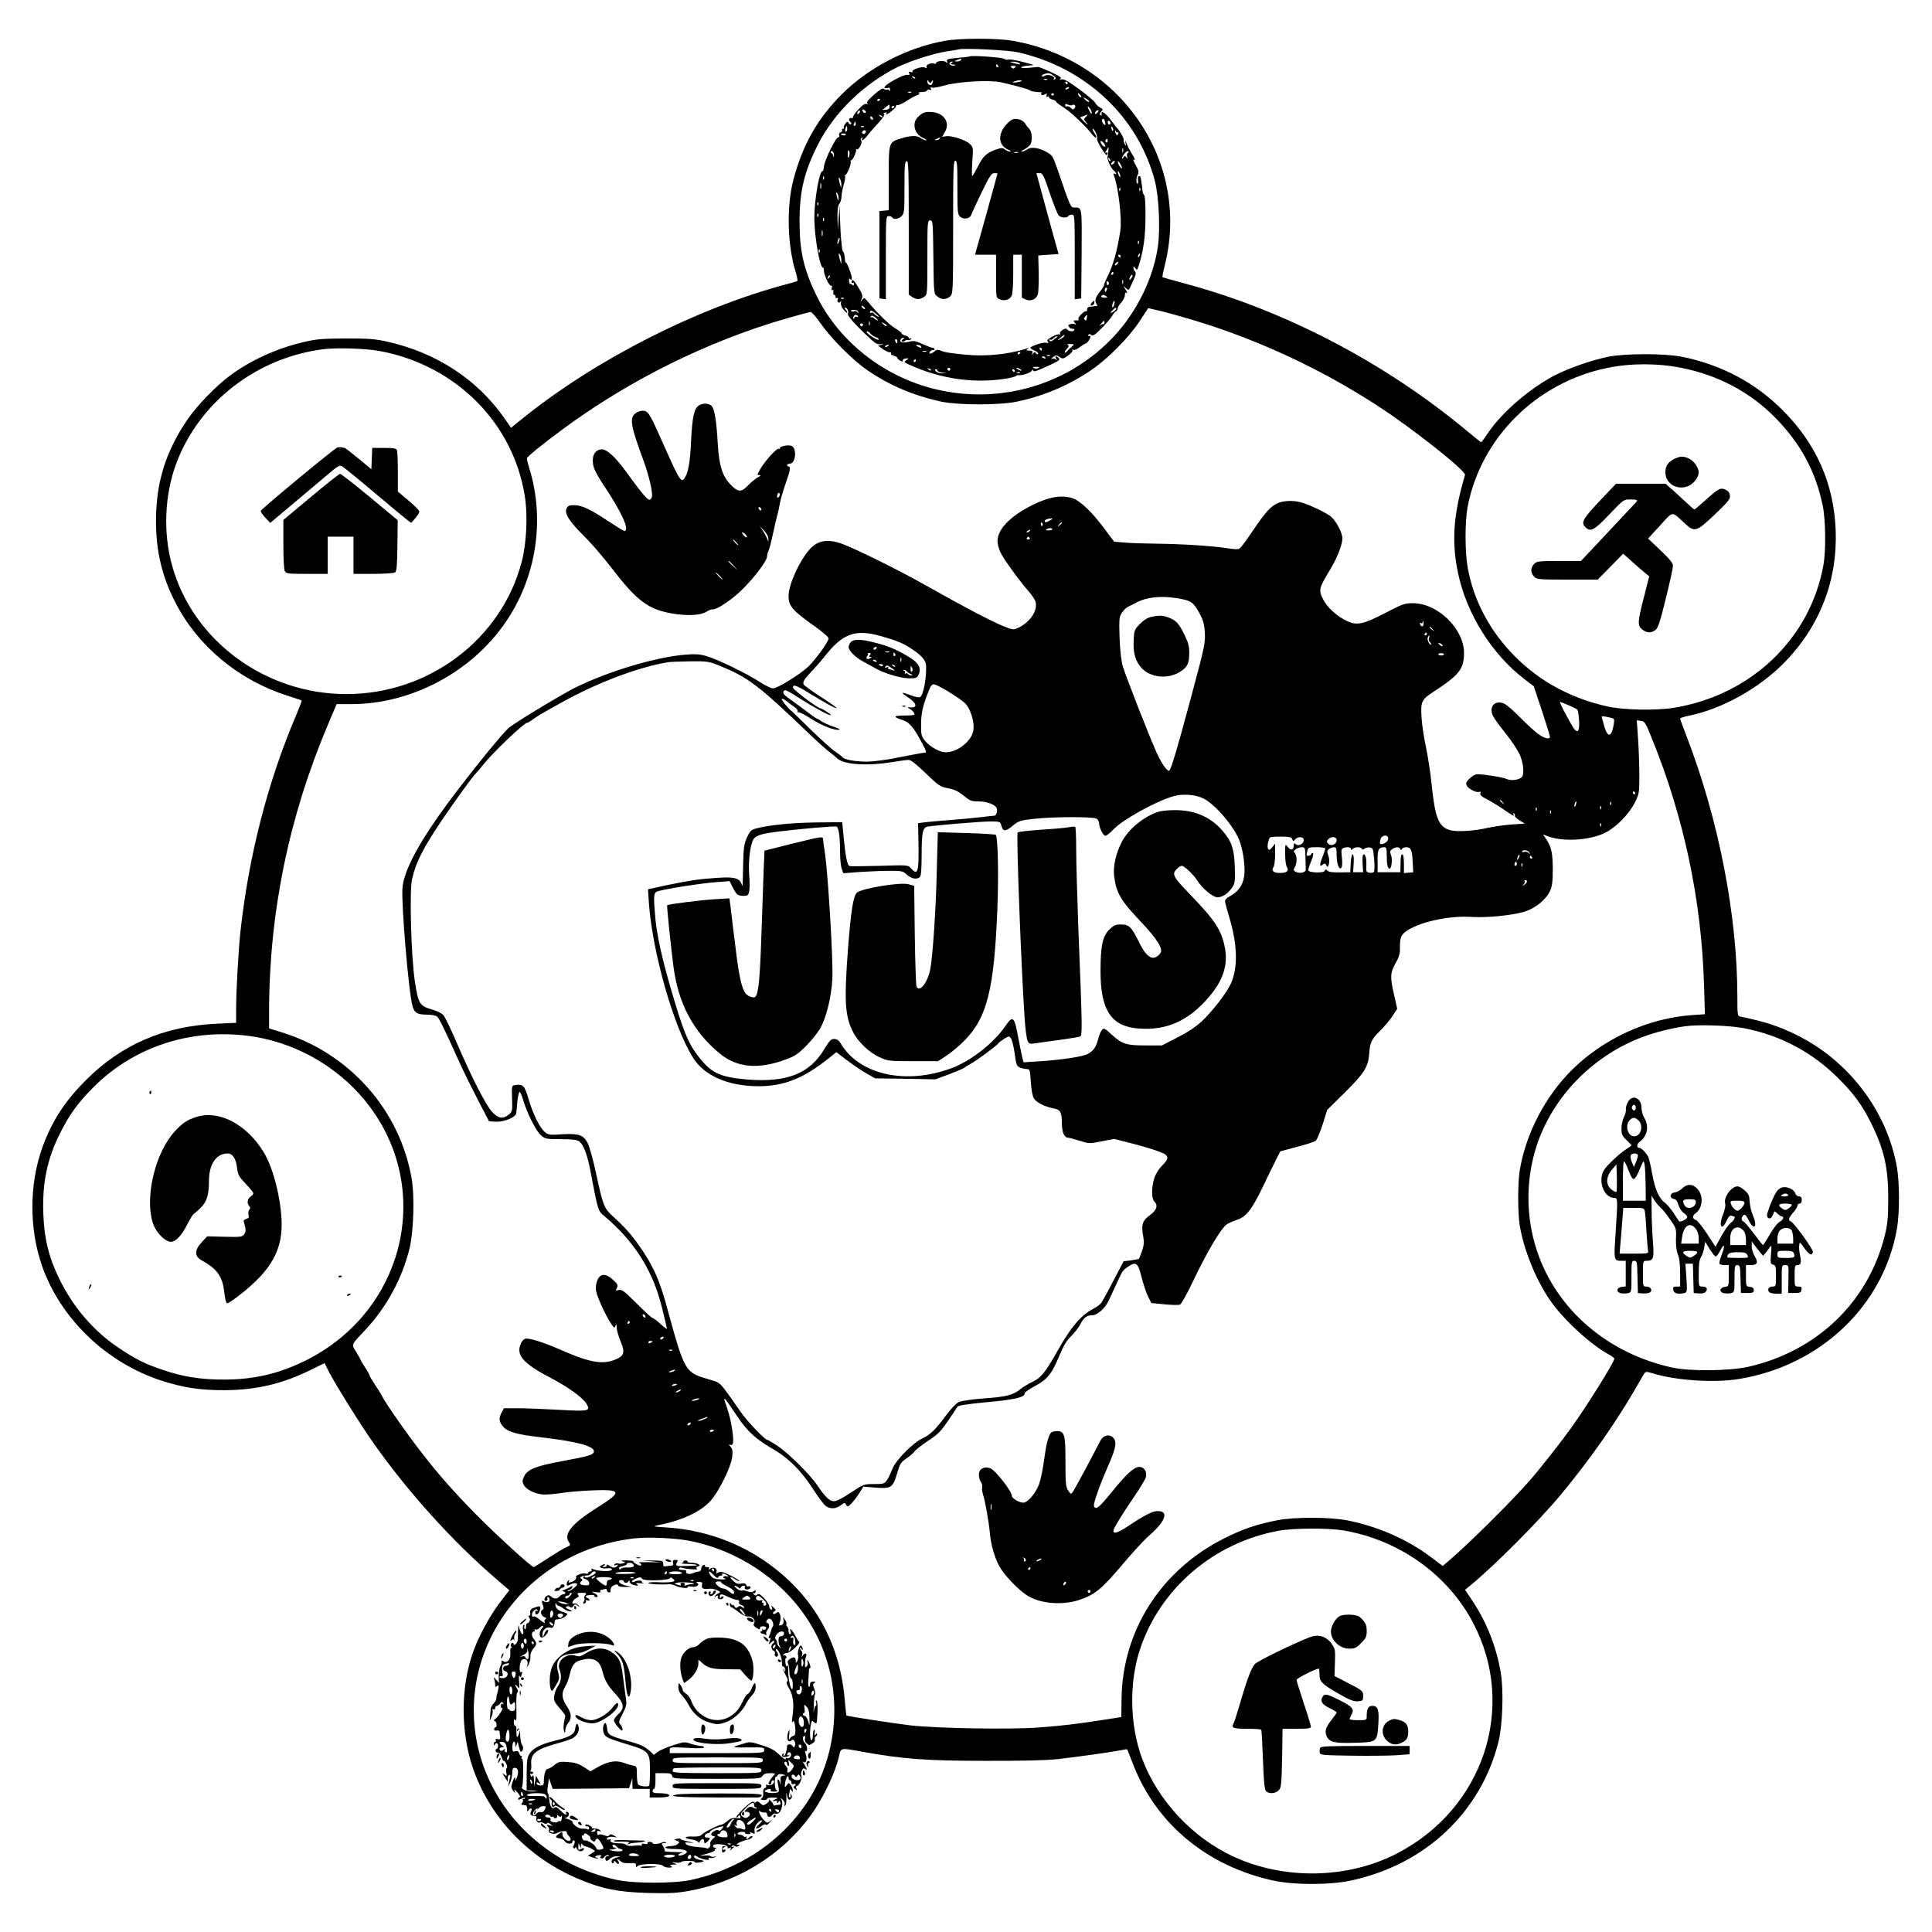<?xml version="1.0" standalone="no"?>
<!DOCTYPE svg PUBLIC "-//W3C//DTD SVG 20010904//EN"
 "http://www.w3.org/TR/2001/REC-SVG-20010904/DTD/svg10.dtd">
<svg version="1.0" xmlns="http://www.w3.org/2000/svg"
 width="1350pt" height="1350pt" viewBox="0 0 1350 1350"
 preserveAspectRatio="xMidYMid meet">

<g transform="translate(0,1350) scale(0.1,-0.1)"
fill="#000000" stroke="none">
<path d="M6598 13214 c-260 -47 -528 -186 -713 -370 -173 -172 -279 -360 -342
-604 -48 -186 -41 -456 17 -642 10 -32 15 -60 11 -62 -3 -2 -42 -13 -86 -25
-625 -168 -1329 -527 -1837 -938 l-77 -62 -46 66 c-190 272 -475 458 -816 535
-89 20 -131 23 -294 23 -169 -1 -202 -4 -301 -27 -182 -43 -368 -128 -509
-234 -94 -69 -230 -210 -294 -304 -153 -223 -221 -442 -221 -710 0 -212 42
-390 137 -573 156 -303 441 -539 778 -647 55 -17 101 -33 103 -35 2 -2 -15
-45 -36 -96 -202 -473 -334 -989 -392 -1519 -14 -131 -30 -414 -30 -536 l0
-101 -132 -6 c-372 -17 -669 -145 -919 -396 -147 -147 -238 -288 -303 -469
-93 -260 -93 -572 0 -834 131 -368 453 -674 837 -797 149 -47 262 -65 427 -65
229 0 412 43 614 143 l94 46 32 -64 c53 -100 223 -373 317 -505 242 -341 545
-676 848 -937 l94 -81 -70 -91 c-72 -96 -152 -245 -189 -357 -81 -241 -80
-540 1 -784 117 -351 389 -638 743 -786 163 -69 275 -91 478 -97 139 -4 198
-2 279 12 364 61 694 272 893 572 73 111 146 269 167 364 15 69 7 67 162 39
281 -51 451 -64 857 -64 257 -1 427 3 510 12 132 15 351 45 435 61 27 5 51 9
51 8 1 -1 20 -50 43 -109 163 -416 520 -711 985 -810 143 -30 388 -30 533 1
520 110 910 476 1034 971 29 119 37 361 15 486 -31 181 -100 353 -200 502
l-49 73 39 32 c164 134 477 448 634 637 192 232 368 481 505 715 32 55 64 110
71 122 13 20 15 21 61 7 165 -51 432 -68 603 -40 571 93 1011 512 1105 1050
19 113 19 316 0 429 -69 391 -332 740 -695 922 -125 63 -227 96 -397 131 -22
4 -23 8 -23 137 0 572 -131 1242 -356 1825 -24 63 -44 117 -44 121 0 4 28 13
63 20 231 48 485 189 661 367 251 254 376 576 363 929 -13 327 -136 604 -372
840 -190 191 -429 317 -702 372 -122 24 -394 24 -515 0 -107 -21 -267 -76
-362 -124 -176 -88 -379 -261 -476 -405 -25 -37 -47 -68 -50 -68 -3 0 -43 32
-90 71 -581 486 -1291 856 -2000 1043 -73 20 -134 37 -137 39 -2 3 5 40 16 83
105 419 -10 851 -311 1170 -198 209 -463 349 -752 399 -111 19 -371 19 -478
-1z m512 -79 c476 -105 847 -455 961 -905 27 -108 37 -333 20 -452 -32 -223
-148 -458 -309 -630 -317 -338 -796 -478 -1252 -366 -356 87 -667 332 -823
649 -90 183 -120 313 -120 519 -1 213 33 353 131 545 114 221 316 417 551 535
85 42 248 95 341 110 41 6 82 13 90 15 40 10 342 -5 410 -20z m1154 -1850
c474 -134 944 -348 1366 -623 246 -160 615 -453 607 -481 -81 -271 -95 -464
-50 -680 59 -289 239 -576 471 -751 l59 -45 57 -170 c31 -94 56 -176 56 -183
0 -21 -36 -13 -81 19 -24 17 -81 69 -126 115 -45 46 -96 91 -114 98 -64 27
-108 -23 -76 -88 8 -17 48 -71 88 -121 39 -49 83 -115 97 -145 27 -59 35 -141
15 -161 -19 -19 -76 -26 -103 -13 -25 12 -157 34 -206 34 -15 0 -38 -13 -55
-30 -26 -25 -28 -33 -19 -51 13 -23 67 -50 87 -42 9 3 11 0 7 -10 -4 -11 8
-23 44 -41 27 -14 79 -45 116 -70 68 -48 82 -54 70 -34 -4 7 -3 8 5 4 6 -4 9
-11 6 -16 -3 -4 12 -19 32 -32 l38 -23 -91 -6 c-51 -4 -123 -14 -160 -22 -102
-24 -222 -31 -271 -18 -80 22 -105 84 -129 316 -8 83 -27 202 -40 265 -14 63
-28 156 -31 207 -7 110 0 125 85 180 178 116 211 158 212 269 0 170 -183 349
-358 349 -57 0 -73 -6 -192 -68 -151 -78 -196 -88 -261 -60 -73 33 -144 96
-173 154 -34 69 -32 75 52 215 47 79 82 169 82 212 0 41 -46 126 -83 155 -38
28 -149 81 -204 96 -59 17 -129 13 -172 -8 -48 -25 -80 -62 -170 -194 -39 -58
-78 -111 -86 -117 -12 -10 -31 -10 -88 -1 -101 16 -314 30 -497 32 -85 1 -186
4 -225 8 l-70 6 -71 95 c-90 120 -171 196 -227 211 -79 21 -159 6 -271 -49
-158 -79 -246 -170 -246 -254 0 -18 9 -52 20 -76 20 -45 138 -208 202 -279 20
-23 40 -54 44 -68 16 -63 -38 -142 -121 -182 -32 -15 -37 -15 -102 11 -89 36
-268 130 -568 299 -171 96 -462 240 -558 276 -101 37 -172 26 -228 -36 -73
-81 -149 -248 -149 -328 0 -70 29 -103 188 -215 50 -36 92 -72 92 -81 0 -22
-89 -145 -141 -196 -58 -55 -216 -153 -247 -153 -14 0 -55 20 -92 44 -87 58
-298 160 -375 182 -45 13 -79 15 -141 10 -209 -16 -546 -117 -777 -232 -101
-51 -425 -247 -463 -281 -61 -54 -360 -429 -492 -618 -159 -227 -242 -394
-250 -502 -8 -115 43 -724 70 -821 13 -50 33 -62 107 -62 26 0 55 -6 64 -12
16 -13 49 -81 156 -318 28 -63 87 -182 130 -265 l78 -150 49 -3 c54 -3 138 31
141 58 1 8 5 45 8 83 4 37 11 67 16 67 4 0 16 -26 25 -57 26 -90 90 -218 125
-247 29 -24 37 -26 138 -26 77 0 112 -4 127 -15 32 -22 60 -97 83 -225 46
-244 51 -262 84 -289 217 -180 348 -386 412 -646 19 -77 35 -144 35 -149 0 -5
-20 10 -45 33 -24 22 -49 41 -55 41 -5 0 -55 45 -110 101 -88 87 -105 100
-126 95 -23 -6 -24 -5 -14 14 10 19 7 26 -25 56 -51 48 -91 47 -111 -2 -10
-24 -13 -50 -9 -75 7 -42 73 -183 107 -232 20 -28 22 -29 29 -11 6 15 8 11 8
-14 1 -18 13 -60 27 -94 31 -74 26 -98 -23 -122 -93 -44 -182 -31 -386 58
-134 59 -235 90 -260 81 -8 -4 -19 -16 -25 -28 -41 -82 8 -142 206 -245 127
-67 227 -140 252 -184 27 -48 13 -51 -197 -39 -104 6 -232 11 -286 11 l-96 0
-16 -30 c-21 -41 -19 -64 10 -98 32 -38 100 -57 280 -77 232 -27 355 -60 355
-95 0 -25 -32 -35 -218 -69 -186 -34 -246 -58 -270 -107 -13 -29 -14 -37 -2
-60 19 -35 82 -65 139 -67 25 -1 82 4 126 11 44 7 141 15 215 18 206 8 210 -9
32 -121 -175 -110 -235 -183 -198 -239 14 -23 14 -24 -15 -36 -17 -7 -74 -42
-127 -76 -53 -35 -99 -64 -103 -64 -15 0 -263 226 -401 366 -160 163 -261 277
-384 436 -99 127 -232 317 -268 381 -14 27 -42 71 -61 100 -19 28 -35 56 -35
60 0 5 -13 29 -30 54 -16 24 -30 47 -30 50 0 3 -14 28 -30 55 -36 57 -41 45
65 158 147 158 254 355 306 564 29 116 37 369 15 492 -83 478 -433 873 -905
1020 l-91 28 0 116 c1 693 138 1362 412 2008 l60 142 102 0 c420 0 842 224
1080 574 214 313 275 714 165 1072 -11 36 -19 69 -17 73 5 13 111 99 238 193
471 350 1024 624 1579 784 84 24 159 44 166 44 7 0 39 -37 71 -82 71 -103 224
-256 325 -325 156 -107 324 -178 519 -220 117 -24 399 -25 522 0 183 37 366
114 520 219 119 81 267 230 342 345 l59 90 60 -14 c34 -7 115 -29 181 -48z
m-5604 -239 c526 -101 923 -499 1006 -1006 23 -134 14 -332 -20 -463 -140
-542 -648 -927 -1226 -927 -567 0 -1074 375 -1218 900 -63 228 -52 492 29 710
160 429 561 741 1030 800 96 12 304 5 399 -14z m9092 -117 c255 -51 479 -170
654 -349 174 -177 279 -370 329 -606 22 -99 25 -321 6 -424 -92 -512 -504
-906 -1040 -995 -123 -21 -353 -17 -466 8 -257 57 -474 174 -650 351 -175 176
-290 393 -330 624 -19 110 -19 317 0 420 92 482 481 870 976 971 164 34 352
34 521 0z m-4412 -1064 c-30 -17 -40 -18 -40 -6 0 10 22 18 50 19 8 1 4 -5
-10 -13z m-55 -24 c3 -5 2 -12 -3 -15 -5 -3 -9 1 -9 9 0 17 3 19 12 6z m135 5
c0 -2 -8 -10 -17 -17 -16 -13 -17 -12 -4 4 13 16 21 21 21 13z m-67 -43 c3 -5
-8 -8 -25 -9 -20 -1 -25 2 -16 7 16 11 35 11 41 2z m-158 -13 c-3 -5 -12 -10
-18 -10 -7 0 -6 4 3 10 19 12 23 12 15 0z m0 -50 c3 -5 -1 -10 -10 -10 -9 0
-13 5 -10 10 3 6 8 10 10 10 2 0 7 -4 10 -10z m1030 -420 c96 -16 112 -26 152
-97 28 -51 37 -79 41 -132 6 -82 2 -101 -99 -476 -93 -347 -136 -492 -149
-500 -13 -8 -54 50 -90 130 -53 119 -217 538 -235 601 -10 36 -19 113 -22 199
-4 129 -3 143 16 173 12 18 31 37 44 43 12 5 36 17 52 26 72 40 175 52 290 33z
m1722 -180 c-1 -22 -18 -22 -25 0 -3 7 0 10 7 6 6 -4 11 -2 11 3 0 6 2 11 4
11 3 0 4 -9 3 -20z m64 -37 c13 -16 12 -17 -3 -4 -10 7 -18 15 -18 17 0 8 8 3
21 -13z m-3855 -48 c110 -31 156 -50 214 -89 70 -46 100 -81 101 -118 3 -93
-19 -204 -42 -219 -7 -4 -36 1 -63 12 -73 27 -78 24 -21 -14 59 -38 69 -73 20
-70 -27 2 -28 1 -10 -9 21 -12 35 -28 35 -40 0 -5 -32 -8 -72 -8 -76 0 -80 -9
-15 -30 49 -15 80 -50 133 -150 39 -72 41 -80 23 -80 -11 0 -86 -14 -167 -30
-91 -19 -179 -31 -232 -32 -86 0 -164 14 -175 33 -4 5 -25 21 -46 35 -22 14
-98 82 -169 151 -71 70 -133 129 -137 133 -26 19 -76 81 -70 86 3 4 20 -4 36
-17 16 -13 41 -32 56 -42 14 -10 22 -23 19 -29 -4 -6 -3 -8 3 -5 6 4 41 -14
79 -38 75 -50 160 -85 202 -85 20 1 10 7 -33 22 -33 11 -72 29 -87 39 -14 11
-29 19 -32 19 -3 0 -46 30 -95 68 -50 37 -102 75 -116 85 -25 18 -29 37 -9 44
6 2 52 -24 104 -58 103 -66 209 -123 216 -116 5 4 -61 46 -74 48 -20 2 -187
127 -190 142 -6 28 22 20 110 -35 112 -69 188 -111 194 -106 2 3 -48 38 -111
79 -63 40 -117 80 -120 87 -7 19 6 39 62 97 26 28 64 71 83 95 128 164 216
196 396 145z m3814 15 c0 -5 -5 -10 -11 -10 -5 0 -7 5 -4 10 3 6 8 10 11 10 2
0 4 -4 4 -10z m15 -29 c-3 -11 -1 -22 5 -26 5 -3 10 -11 10 -18 0 -6 -7 -2
-15 10 -8 12 -12 28 -9 37 9 23 17 20 9 -3z m95 -53 c0 -6 -6 -5 -15 2 -8 7
-15 14 -15 16 0 2 7 1 15 -2 8 -4 15 -11 15 -16z m10 -60 c0 -4 -9 -8 -20 -8
-11 0 -20 4 -20 8 0 4 9 8 20 8 11 0 20 -4 20 -8z m-5057 -82 c192 -78 268
-135 607 -460 58 -56 126 -117 150 -136 25 -19 52 -41 60 -49 45 -44 209 -55
385 -26 50 8 101 15 113 15 17 0 54 -29 120 -93 92 -88 100 -94 157 -105 46
-9 72 -22 109 -52 43 -36 54 -40 103 -40 59 0 118 -22 127 -47 8 -21 -2 -53
-17 -53 -7 0 -48 -4 -92 -10 -44 -5 -140 -14 -214 -20 -74 -5 -155 -13 -180
-16 l-46 -6 3 -146 c3 -198 -5 -223 -53 -169 -20 23 -21 23 -215 17 -107 -3
-203 -4 -212 -2 -18 4 -30 62 -45 222 l-8 85 -183 -2 c-171 -2 -337 -19 -423
-43 -31 -9 -40 -19 -60 -63 -19 -44 -24 -72 -26 -177 -4 -186 -3 -169 -12
-145 -17 40 -52 49 -168 41 -127 -8 -194 -18 -362 -53 l-123 -27 6 -95 c25
-348 175 -873 310 -1084 79 -125 247 -197 456 -197 176 0 310 53 483 189 l61
49 76 -58 c41 -31 102 -72 135 -91 l60 -34 211 -3 210 -4 100 37 c54 21 101
41 104 45 3 4 21 15 40 25 36 18 193 134 198 147 2 4 19 17 38 29 34 20 36 21
48 3 8 -10 19 -57 26 -105 10 -77 14 -88 36 -98 14 -6 35 -11 48 -11 22 0 23
-4 29 -91 4 -59 12 -100 22 -116 18 -27 79 -58 138 -68 47 -9 57 -28 57 -106
0 -62 17 -99 45 -99 6 0 42 -10 79 -21 66 -21 69 -21 154 -4 l87 17 105 -27
c58 -14 140 -38 182 -52 99 -33 106 -49 49 -107 -27 -27 -47 -61 -56 -91 -20
-63 -19 -139 0 -159 29 -28 18 -62 -30 -97 -52 -37 -62 -68 -47 -147 7 -41 6
-62 -8 -102 -9 -28 -19 -53 -22 -56 -3 -2 -28 -7 -56 -11 l-51 -6 -42 -81
c-52 -100 -94 -178 -111 -206 -7 -12 -33 -32 -58 -45 -84 -43 -154 -124 -246
-286 -89 -158 -118 -195 -180 -225 -31 -15 -69 -38 -83 -50 -49 -41 -101 -55
-251 -65 -79 -6 -159 -17 -176 -24 -21 -9 -54 -42 -91 -92 -75 -101 -113 -139
-166 -163 -66 -30 -190 -155 -212 -215 -10 -27 -27 -62 -37 -77 -18 -26 -24
-28 -91 -28 -71 0 -73 -1 -162 -60 -55 -37 -100 -60 -117 -60 -31 0 -62 29
-116 110 -52 77 -205 228 -281 278 -35 23 -67 42 -72 42 -16 0 -145 137 -185
196 -22 32 -63 91 -92 131 -49 67 -57 74 -110 89 -191 56 -183 42 -317 528
-45 163 -87 259 -158 366 -76 114 -118 163 -221 257 -55 51 -64 74 -111 294
-19 89 -45 183 -57 208 -30 61 -63 72 -183 65 -81 -6 -93 -4 -116 14 -36 29
-83 122 -115 230 -29 98 -39 108 -95 100 -23 -3 -24 -5 -21 -94 3 -89 2 -92
-24 -113 -40 -32 -72 -27 -114 18 -44 46 -144 241 -247 481 -41 96 -84 185
-95 197 -12 13 -47 30 -79 39 -87 25 -96 39 -120 195 -26 168 -39 630 -20 715
27 120 76 216 216 424 77 114 211 299 229 315 6 6 29 33 51 60 70 88 287 295
309 295 4 0 22 10 39 23 43 30 53 36 197 116 248 139 543 251 750 284 14 2 82
5 153 6 123 1 130 0 210 -33z m1538 -147 c46 -23 134 -80 165 -106 46 -38 79
-149 63 -208 -22 -80 -131 -153 -208 -140 -43 7 -106 48 -135 88 -18 24 -21
42 -20 110 1 79 14 134 58 240 19 43 23 44 77 16z m4450 -157 c11 -12 19 -127
9 -141 -7 -13 -11 -13 -25 -1 -14 12 -105 180 -105 194 0 6 112 -43 121 -52z
m233 -57 c27 -6 28 -8 22 -47 -14 -89 -42 -96 -65 -16 -7 24 -14 51 -17 60 -5
17 -5 17 60 3z m288 -143 c225 -554 347 -1131 365 -1723 l6 -206 -90 -6 c-307
-22 -616 -163 -838 -382 -188 -186 -323 -446 -366 -704 -14 -85 -14 -297 0
-382 29 -174 112 -380 213 -526 93 -135 284 -310 411 -378 20 -11 37 -24 37
-29 0 -24 -188 -325 -303 -486 -72 -100 -223 -292 -292 -370 -125 -142 -417
-432 -551 -547 l-53 -45 -87 65 c-163 122 -367 211 -579 253 -123 24 -368 25
-490 1 -144 -28 -246 -63 -372 -127 -441 -222 -711 -645 -716 -1122 l-2 -126
-135 -21 c-187 -29 -272 -39 -444 -52 -194 -15 -714 -6 -896 15 -125 15 -442
64 -446 69 -1 1 -7 58 -13 126 -38 407 -237 741 -576 966 -197 130 -428 207
-670 222 -93 6 -97 7 -55 16 165 32 298 94 366 171 58 65 141 234 150 304 5
43 3 56 -12 74 -11 12 -13 18 -5 13 7 -4 16 -3 20 4 14 21 -9 168 -38 251 -35
98 -30 94 74 -62 66 -98 126 -153 234 -216 122 -69 209 -157 303 -303 31 -48
66 -94 79 -103 32 -22 71 -20 104 6 26 20 28 20 37 4 9 -16 12 -16 34 5 13 13
39 45 56 72 l31 49 88 -7 c106 -8 118 -1 149 104 18 63 26 74 65 101 24 17 51
39 58 51 8 11 50 43 93 72 66 43 89 66 137 137 32 47 62 91 66 99 7 11 61 19
205 33 196 18 266 34 266 61 0 8 31 31 70 51 87 46 119 85 171 210 32 76 53
111 85 141 23 22 51 59 63 82 23 46 46 63 85 63 32 0 89 49 111 98 10 20 33
71 52 112 49 106 47 103 84 128 57 39 71 29 95 -70 12 -47 32 -108 45 -135
l24 -48 92 -9 c50 -5 99 -6 108 -2 9 3 47 71 85 150 100 212 200 381 242 411
12 8 44 22 70 31 65 21 104 70 178 223 33 69 75 155 93 191 l33 65 116 31 c64
16 123 36 132 43 8 7 30 59 48 114 l32 102 122 120 c135 134 164 179 171 269
6 84 16 104 78 165 30 30 69 76 86 103 l32 49 -21 94 c-30 127 -28 157 9 224
22 37 32 68 31 96 -1 88 6 104 56 136 97 61 294 102 445 92 111 -7 284 11 371
37 75 24 150 85 177 145 14 30 19 65 19 145 0 117 -9 161 -44 213 l-24 36 38
-14 c109 -39 293 -26 398 27 77 39 168 132 208 215 27 54 29 66 29 183 0 69
-4 184 -9 256 l-9 131 29 -4 c27 -4 33 -14 76 -121z m-117 -382 c3 -5 1 -10
-4 -10 -6 0 -11 5 -11 10 0 6 2 10 4 10 3 0 8 -4 11 -10z m-3015 -40 c81 -41
204 -184 248 -287 27 -63 45 -190 36 -253 -9 -67 -43 -113 -106 -146 -16 -8
-28 -21 -28 -30 0 -8 13 -60 30 -115 57 -191 61 -347 12 -459 -27 -63 -129
-196 -204 -266 -43 -40 -99 -77 -172 -114 l-107 -55 -117 0 c-134 0 -162 9
-240 81 -41 38 -49 42 -61 29 -8 -8 -21 -38 -28 -67 -15 -57 -33 -82 -75 -104
-34 -18 -191 -41 -335 -50 l-111 -7 -10 39 c-5 22 -17 82 -27 134 -28 148 -37
157 -88 83 -81 -120 -243 -247 -378 -297 -319 -119 -645 -46 -774 172 -14 23
-27 32 -46 32 -22 0 -33 -11 -68 -69 -103 -174 -264 -237 -542 -214 -186 16
-248 45 -333 153 -77 98 -111 180 -201 490 -59 203 -93 358 -105 475 -14 156
-13 183 8 194 26 14 312 60 419 67 l91 7 22 -44 c27 -52 35 -59 77 -59 27 0
32 4 38 31 4 17 4 70 0 117 -7 96 7 213 31 249 17 26 57 38 179 53 156 19 387
39 400 34 16 -6 25 -73 25 -179 0 -45 5 -97 11 -114 l12 -33 116 9 c64 4 157
8 208 8 86 0 93 -2 120 -27 31 -29 71 -36 91 -16 8 8 12 57 12 154 0 156 7
191 42 198 51 9 377 36 440 36 63 0 68 -2 74 -25 12 -47 28 -48 78 -7 44 36
52 39 149 50 126 15 411 16 438 2 10 -6 19 -20 19 -31 0 -32 28 -89 44 -89 8
0 34 20 57 45 63 67 295 196 418 231 64 19 157 12 211 -16z m2091 -27 c13 -16
12 -17 -3 -4 -17 13 -22 21 -14 21 2 0 10 -8 17 -17z m512 -13 c-3 -12 -8 -19
-11 -16 -5 6 5 36 12 36 2 0 2 -9 -1 -20z m244 -2 c-3 -8 -6 -5 -6 6 -1 11 2
17 5 13 3 -3 4 -12 1 -19z m-70 -30 c-3 -8 -6 -5 -6 6 -1 11 2 17 5 13 3 -3 4
-12 1 -19z m-450 -10 c-3 -8 -6 -5 -6 6 -1 11 2 17 5 13 3 -3 4 -12 1 -19z
m100 -20 c-3 -8 -6 -5 -6 6 -1 11 2 17 5 13 3 -3 4 -12 1 -19z m350 -90 c-3
-8 -6 -5 -6 6 -1 11 2 17 5 13 3 -3 4 -12 1 -19z m-2157 -92 c5 -16 7 -17 19
-2 20 23 61 21 61 -4 0 -26 -36 -46 -56 -29 -11 9 -14 8 -14 -9 0 -32 -21 -38
-41 -11 -19 24 -19 24 -19 -49 0 -41 5 -81 13 -92 15 -25 -2 -40 -48 -40 -46
0 -63 15 -47 40 7 11 12 51 12 92 l0 73 -20 -25 c-16 -20 -22 -22 -29 -11 -8
12 -1 57 12 78 3 4 38 8 78 7 60 0 74 -4 79 -18z m670 4 c0 -12 -10 -25 -25
-32 -31 -14 -38 -8 -29 26 8 33 54 38 54 6z m-360 -10 c0 -29 -38 -46 -58 -26
-13 12 -13 18 -2 30 19 24 60 21 60 -4z m-218 -120 c1 -38 2 -78 2 -87 1 -21
-49 -30 -74 -13 -12 8 -13 13 -2 30 6 11 12 35 12 53 0 18 -6 39 -12 46 -11
10 -9 15 6 27 11 8 30 14 43 14 22 0 23 -4 25 -70z m138 60 c0 -5 -9 -33 -20
-61 -22 -54 -20 -70 4 -50 11 10 16 8 24 -6 9 -16 11 -14 18 11 4 17 2 43 -5
60 -9 26 -9 33 6 44 9 6 25 12 35 12 15 0 18 -9 18 -58 0 -64 22 -113 36 -79
3 10 4 42 0 72 -5 43 -3 54 10 59 26 10 54 7 54 -6 0 -9 3 -9 12 0 15 15 55
16 63 2 5 -8 11 -7 20 0 8 6 24 10 37 8 21 -3 24 -9 30 -83 3 -44 3 -84 -2
-88 -4 -5 -18 -7 -31 -5 -21 3 -24 8 -22 43 3 51 -4 85 -18 85 -7 0 -10 -22
-8 -62 l4 -63 -35 0 -35 0 4 63 c2 39 -1 62 -8 62 -5 0 -11 -27 -13 -62 l-3
-63 -73 -1 c-50 -1 -77 3 -86 12 -12 11 -15 11 -20 -1 -6 -17 -108 -14 -114 3
-2 6 7 34 19 62 12 28 18 54 14 58 -4 4 -10 1 -12 -5 -5 -14 -33 -18 -33 -5 0
4 3 17 6 30 6 20 13 22 65 22 33 0 59 -4 59 -10z m430 -49 c0 -61 6 -91 20
-91 14 0 21 67 10 95 -9 23 -7 30 7 41 23 17 50 18 57 2 5 -10 7 -10 12 0 3 6
16 12 29 12 34 0 42 -18 46 -100 l4 -75 -32 -3 -33 -3 0 65 c0 37 -4 66 -10
66 -11 0 -13 -13 -14 -80 l-1 -45 -79 0 -80 0 0 78 c-1 82 6 96 47 97 14 0 17
-9 17 -59z m997 19 c4 -12 3 -13 -5 -1 -6 8 -19 12 -31 8 -12 -3 -19 -1 -15 5
9 14 47 5 51 -12z m-76 -37 c-12 -20 -14 -14 -5 12 4 9 9 14 11 11 3 -2 0 -13
-6 -23z m94 7 c3 -5 1 -10 -4 -10 -6 0 -11 5 -11 10 0 6 2 10 4 10 3 0 8 -4
11 -10z m-109 -57 c-10 -10 -19 5 -10 18 6 11 8 11 12 0 2 -7 1 -15 -2 -18z
m41 -5 c-3 -8 -6 -5 -6 6 -1 11 2 17 5 13 3 -3 4 -12 1 -19z m33 -107 c0 -5
-8 -15 -17 -22 -16 -12 -17 -12 -6 2 7 9 10 19 6 22 -3 4 -1 7 5 7 7 0 12 -4
12 -9z m1518 -1026 c251 -49 471 -165 653 -345 111 -110 169 -189 232 -315 92
-185 122 -315 121 -530 0 -133 -4 -176 -23 -254 -115 -468 -473 -812 -956
-922 -131 -29 -405 -32 -530 -5 -452 99 -808 405 -945 814 -80 240 -80 504 0
744 111 330 378 608 712 742 94 38 220 71 323 85 95 13 311 6 413 -14z
m-10407 -60 c318 -53 614 -233 805 -491 442 -596 232 -1429 -447 -1769 -189
-94 -363 -135 -578 -135 -157 0 -285 20 -421 67 -130 44 -190 74 -311 155
-178 119 -322 288 -419 491 -70 145 -100 270 -107 438 -9 219 25 388 117 571
66 132 127 215 235 323 290 290 705 419 1126 350z m2729 -1956 c0 -6 -4 -7
-10 -4 -5 3 -10 11 -10 16 0 6 5 7 10 4 6 -3 10 -11 10 -16z m-110 -39 c0 -5
-5 -10 -11 -10 -5 0 -7 5 -4 10 3 6 8 10 11 10 2 0 4 -4 4 -10z m235 -110 c-3
-5 -11 -10 -16 -10 -6 0 -7 5 -4 10 3 6 11 10 16 10 6 0 7 -4 4 -10z m-75 -24
c0 -2 -7 -6 -15 -10 -8 -3 -15 -1 -15 4 0 6 7 10 15 10 8 0 15 -2 15 -4z m137
-62 c-3 -3 -12 -4 -19 -1 -8 3 -5 6 6 6 11 1 17 -2 13 -5z m13 -144 c-8 -5
-22 -9 -30 -9 -10 0 -8 3 5 9 27 12 43 12 25 0z m20 -94 c0 -2 -9 -6 -20 -9
-11 -3 -18 -1 -14 4 5 9 34 13 34 5z m20 -46 c-8 -5 -19 -10 -25 -10 -5 0 -3
5 5 10 8 5 20 10 25 10 6 0 3 -5 -5 -10z m125 -60 c-11 -5 -27 -9 -35 -9 -9 0
-8 4 5 9 11 5 27 9 35 9 9 0 8 -4 -5 -9z m50 -135 c-16 -8 -37 -14 -45 -14 -8
0 1 7 20 14 46 18 64 17 25 0z m-100 -35 c-3 -5 -11 -10 -16 -10 -6 0 -7 5 -4
10 3 6 11 10 16 10 6 0 7 -4 4 -10z m165 -44 c0 -2 -7 -6 -15 -10 -8 -3 -15
-1 -15 4 0 6 7 10 15 10 8 0 15 -2 15 -4z m4403 -701 c386 -67 724 -309 900
-644 310 -588 73 -1302 -535 -1614 -343 -176 -783 -184 -1137 -21 -288 132
-532 394 -641 687 -86 233 -92 531 -13 766 142 424 517 743 969 825 107 19
349 20 457 1z m-4579 -71 c334 -64 638 -263 822 -540 196 -294 246 -661 138
-1005 -128 -410 -491 -726 -944 -825 -120 -26 -400 -26 -520 0 -247 54 -455
164 -631 333 -372 359 -473 894 -254 1351 187 391 570 656 1015 703 97 10 273
2 374 -17z"/>
<path d="M6775 13106 c-5 -3 -45 -7 -87 -11 -66 -6 -76 -9 -71 -23 6 -14 4
-15 -8 -5 -16 13 -69 6 -69 -9 0 -5 -4 -7 -10 -3 -17 10 -62 -6 -56 -22 4 -10
2 -12 -11 -5 -18 11 -96 -15 -87 -29 3 -5 -3 -6 -12 -2 -13 5 -16 2 -11 -9 4
-11 1 -14 -12 -11 -25 6 -161 -68 -161 -89 0 -5 9 -6 20 -3 15 5 20 2 19 -12
0 -10 -3 -13 -6 -5 -2 6 -9 9 -14 6 -6 -3 -15 -1 -22 5 -9 7 -28 -4 -70 -41
-44 -39 -55 -53 -45 -61 9 -6 8 -7 -5 -3 -13 4 -30 -7 -57 -37 -22 -23 -40
-48 -40 -55 0 -7 -4 -11 -9 -7 -5 3 -13 0 -17 -6 -3 -6 0 -15 7 -20 7 -4 10
-11 6 -16 -5 -4 -12 -1 -17 7 -8 13 -11 12 -24 -5 -8 -11 -12 -23 -10 -27 3
-5 0 -8 -6 -8 -6 0 -9 -4 -6 -9 3 -5 -1 -12 -10 -15 -9 -4 -14 -13 -10 -21 3
-9 0 -15 -7 -15 -18 0 -98 -165 -100 -206 -1 -18 -6 -32 -11 -31 -21 4 -57
-211 -56 -332 2 -133 39 -341 60 -341 5 0 8 -8 7 -18 -2 -28 37 -113 49 -108
8 3 10 -3 6 -16 -3 -14 -1 -19 5 -15 7 5 9 0 6 -13 -3 -11 0 -20 6 -20 6 0 10
-6 9 -12 -2 -7 3 -12 10 -10 8 1 11 -2 7 -8 -10 -16 6 -34 17 -19 7 10 8 9 4
-6 -3 -12 4 -31 19 -50 14 -16 25 -25 25 -19 0 5 -5 15 -12 22 -8 8 -8 12 -1
12 13 0 25 -28 18 -41 -7 -11 29 -54 124 -146 65 -63 78 -71 105 -68 26 4 27
4 6 -3 l-24 -8 34 -24 c19 -14 41 -23 48 -22 8 2 11 -1 8 -7 -4 -6 5 -13 19
-17 14 -3 25 -10 25 -15 0 -4 9 -13 20 -19 15 -8 20 -8 18 1 -2 6 8 13 21 14
22 2 23 1 6 -11 -22 -16 -25 -14 50 -46 198 -85 416 -116 622 -87 43 6 83 15
89 20 7 5 16 9 20 8 22 -5 85 15 94 30 5 9 10 11 10 4 0 -15 19 -9 122 39 55
25 66 34 57 44 -17 21 -34 17 -18 -3 11 -15 11 -16 0 -6 -7 6 -21 9 -30 6 -9
-3 -6 2 6 11 20 15 25 15 46 2 21 -14 25 -14 48 1 37 26 49 40 41 48 -4 5 -1
5 6 1 8 -5 27 3 47 18 18 14 37 26 42 26 10 0 38 43 32 50 -2 3 -8 4 -12 2 -5
-1 -6 2 -2 8 5 8 11 8 21 -1 11 -9 26 1 73 49 33 34 65 71 72 84 6 13 18 27
25 31 8 4 14 14 14 22 0 8 11 26 25 41 14 15 25 38 25 51 0 17 4 22 13 16 6
-4 3 6 -7 22 -19 30 -19 30 1 12 19 -16 20 -16 30 5 39 82 45 100 34 111 -6 6
-11 18 -11 26 0 12 3 11 13 -3 12 -16 14 -14 25 21 33 105 46 203 46 341 1 85
-3 146 -10 150 -5 4 -10 18 -11 32 -1 14 -4 36 -6 50 -2 14 -5 31 -6 38 0 6
-6 12 -12 12 -7 0 -10 -12 -7 -29 2 -17 1 -28 -4 -25 -11 7 -10 42 3 65 8 16
5 29 -15 65 -14 24 -21 42 -15 39 14 -9 10 7 -12 40 -10 17 -21 37 -25 45 -3
8 -10 24 -15 35 -8 17 -8 16 -4 -5 5 -21 4 -22 -5 -8 -6 10 -10 24 -8 30 2 11
-25 62 -42 78 -3 3 -25 31 -49 63 -39 51 -71 70 -63 38 1 -7 -2 -9 -8 -6 -8 5
-6 13 4 24 15 16 14 19 -8 30 -13 7 -29 23 -35 35 -7 11 -57 54 -112 94 -77
56 -105 72 -122 67 -17 -5 -18 -4 -7 4 11 7 -4 18 -65 47 -44 20 -84 36 -90
36 -5 0 -37 -3 -69 -6 -35 -3 -55 -1 -50 4 5 5 29 10 54 12 44 3 43 3 -42 25
-48 13 -94 20 -102 17 -9 -4 -22 -1 -29 5 -13 10 -222 25 -242 17z m-60 -26
c-3 -5 -16 -10 -28 -9 -21 0 -21 1 -2 9 28 12 37 12 30 0z m-65 -20 c-12 -8
-10 -10 10 -11 14 0 19 -3 12 -6 -18 -7 -44 5 -37 17 3 5 12 10 18 10 7 0 6
-4 -3 -10z m470 0 c13 -9 13 -10 0 -9 -8 1 -26 5 -40 9 l-25 8 25 1 c14 0 32
-4 40 -9z m-145 -20 c3 -5 1 -10 -4 -10 -6 0 -11 5 -11 10 0 6 2 10 4 10 3 0
8 -4 11 -10z m117 -12 c-9 -9 -15 -9 -24 0 -9 9 -7 12 12 12 19 0 21 -3 12
-12z m269 -56 c17 -15 19 -21 9 -27 -9 -5 -11 -4 -6 3 12 19 -37 36 -63 23
-12 -7 -21 -8 -21 -2 0 9 19 17 46 20 7 0 22 -7 35 -17z m-966 -20 c-3 -3 -11
0 -18 7 -9 10 -8 11 6 5 10 -3 15 -9 12 -12z m922 -8 c-3 -3 -12 -4 -19 -1 -8
3 -5 6 6 6 11 1 17 -2 13 -5z m-807 -14 c11 17 13 10 4 -14 -7 -19 -34 -9 -34
13 0 14 2 14 10 1 9 -13 11 -13 20 0z m485 -5 c124 -29 191 -48 201 -56 7 -6
31 -11 54 -12 23 -1 37 -3 31 -5 -6 -2 -9 -8 -5 -13 3 -5 13 -5 24 1 16 9 18
8 13 -6 -4 -12 -3 -15 5 -10 7 4 12 3 12 -3 0 -6 11 -13 25 -17 14 -3 25 -10
25 -14 0 -5 21 -22 48 -38 51 -32 150 -124 200 -187 33 -41 45 -33 16 10 -9
14 -12 25 -8 25 12 0 37 -57 30 -69 -7 -11 59 -123 68 -114 11 11 6 24 -6 17
-10 -6 -10 -4 -2 7 6 8 14 21 17 29 6 16 2 -48 -4 -65 -6 -15 22 -78 43 -96
20 -18 25 -34 6 -23 -8 5 -9 2 -5 -11 32 -82 58 -310 45 -390 -24 -150 -50
-240 -93 -325 -13 -26 -22 -49 -20 -52 2 -2 -11 -23 -30 -47 -33 -42 -38 -62
-21 -89 4 -7 4 -12 -1 -11 -4 1 -12 0 -18 -1 -5 -2 -19 -3 -30 -4 -13 -1 -19
-8 -19 -18 1 -10 -2 -16 -6 -13 -11 7 -62 -44 -55 -55 4 -6 3 -10 -2 -9 -4 1
-14 1 -22 0 -11 -1 -11 -4 0 -18 10 -12 10 -15 1 -9 -7 4 -21 4 -33 1 -16 -5
-18 -9 -8 -21 6 -8 18 -13 25 -12 7 2 12 -1 11 -7 -3 -14 -36 -13 -48 1 -9 11
-15 10 -35 -2 -13 -9 -21 -21 -17 -27 3 -5 1 -7 -4 -4 -6 4 -29 -3 -52 -16
-31 -18 -38 -26 -29 -35 9 -9 6 -10 -13 -7 -23 5 -109 -24 -109 -36 0 -4 13
-12 30 -19 16 -7 27 -17 24 -22 -4 -6 -10 -5 -15 3 -8 12 -11 11 -20 -1 -9
-13 -10 -12 -5 3 4 13 0 17 -22 17 -22 0 -24 2 -12 11 12 9 11 10 -5 4 -124
-41 -290 -58 -432 -43 -123 13 -136 15 -167 27 -23 9 -32 9 -46 -4 -23 -21
-47 -21 -30 0 7 8 16 12 21 9 5 -3 9 0 9 5 0 6 -6 11 -14 11 -7 0 -39 12 -70
26 -51 23 -62 25 -99 15 -42 -10 -65 -2 -53 18 4 6 13 11 19 11 7 0 6 -4 -3
-10 -8 -5 -11 -12 -7 -16 4 -4 12 -3 18 3 6 6 17 9 24 7 7 -3 16 0 21 7 4 8 3
10 -4 5 -7 -4 -12 -3 -12 3 0 6 -11 13 -25 17 -14 3 -25 10 -25 15 0 4 -20 20
-43 34 -41 23 -126 106 -190 184 -27 32 -29 33 -43 15 -13 -18 -13 -17 -3 7 9
22 6 33 -24 82 -18 31 -37 54 -40 50 -10 -9 -9 -25 1 -19 5 3 9 -1 9 -9 0 -10
-4 -12 -12 -5 -7 5 -14 8 -16 6 -2 -2 -5 7 -6 21 0 16 2 21 7 14 6 -10 8 -10
12 1 5 14 -35 122 -43 114 -2 -2 -5 12 -6 31 -1 20 -6 39 -10 42 -5 3 -9 18
-10 34 -1 15 -4 41 -6 57 -2 17 -5 76 -7 133 l-4 102 -6 -85 -6 -85 -2 81 c-1
57 2 86 13 100 8 10 15 33 15 50 0 17 7 54 15 82 9 29 13 58 9 65 -4 6 -3 9 1
4 10 -8 47 82 39 95 -3 4 -1 8 4 8 11 0 38 61 34 75 -2 5 0 7 4 3 12 -12 43
45 32 59 -6 7 -5 14 3 19 8 4 9 3 5 -4 -15 -25 11 -10 32 17 11 16 46 56 77
89 32 35 50 62 43 64 -8 3 -6 7 6 11 10 4 15 3 11 -3 -11 -18 7 -10 39 17 17
14 30 30 28 35 -1 5 2 7 7 4 6 -4 34 9 63 27 29 19 64 38 77 42 15 5 19 10 12
14 -7 4 3 8 21 8 17 0 34 5 36 11 2 6 10 8 19 5 12 -5 14 -3 8 7 -6 10 -4 12
7 8 8 -4 46 3 84 14 95 28 323 41 399 23z m142 8 c-4 -3 -22 -7 -39 -9 -26 -2
-29 -1 -13 6 24 10 61 13 52 3z m323 -13 c0 -5 -2 -10 -4 -10 -3 0 -8 5 -11
10 -3 6 -1 10 4 10 6 0 11 -4 11 -10z m10 -34 c0 -2 -7 -7 -16 -10 -8 -3 -12
-2 -9 4 6 10 25 14 25 6z m-1103 -32 c-3 -3 -12 -4 -19 -1 -8 3 -5 6 6 6 11 1
17 -2 13 -5z m997 -12 c3 -5 -1 -9 -9 -9 -8 0 -12 4 -9 9 3 4 7 8 9 8 2 0 6
-4 9 -8z m186 -7 c7 -9 8 -15 2 -15 -5 0 -12 7 -16 15 -3 8 -4 15 -2 15 2 0 9
-7 16 -15z m60 -45 c0 -6 -9 -2 -20 7 -11 10 -20 19 -20 21 0 1 9 -2 20 -8 11
-6 20 -15 20 -20z m-1460 16 c0 -3 -4 -8 -10 -11 -5 -3 -10 -1 -10 4 0 6 5 11
10 11 6 0 10 -2 10 -4z m1340 -41 c17 11 32 -5 19 -21 -9 -11 -13 -11 -26 2
-9 8 -21 13 -28 11 -6 -3 -12 1 -12 8 0 10 5 11 19 4 10 -5 23 -7 28 -4z
m-1274 -13 c0 -11 -9 -18 -26 -19 l-25 -1 24 19 c28 23 27 23 27 1z m34 4 c0
-3 -4 -8 -10 -11 -5 -3 -10 -1 -10 4 0 6 5 11 10 11 6 0 10 -2 10 -4z m1379
-46 c0 -9 -6 -4 -14 10 -19 33 -19 49 0 24 8 -10 14 -26 14 -34z m-1579 9 c0
-14 -17 -10 -23 5 -4 10 -1 13 9 9 7 -3 14 -9 14 -14z m-48 -11 c-7 -7 -12 -8
-12 -2 0 14 12 26 19 19 2 -3 -1 -11 -7 -17z m1668 7 c-7 -9 -15 -13 -17 -11
-7 7 7 26 19 26 6 0 6 -6 -2 -15z m-1505 -33 c-3 -3 -11 0 -18 7 -9 10 -8 11
6 5 10 -3 15 -9 12 -12z m1422 1 c-15 -16 -15 -18 0 -35 25 -28 10 -21 -17 7
l-23 25 24 9 c34 14 35 13 16 -6z m-1487 -14 c0 -6 -4 -7 -10 -4 -5 3 -10 11
-10 16 0 6 5 7 10 4 6 -3 10 -11 10 -16z m1622 -24 c4 -20 3 -23 -8 -14 -16
13 -19 39 -5 39 5 0 11 -11 13 -25z m38 -6 c0 -5 -4 -9 -10 -9 -5 0 -10 7 -10
16 0 8 5 12 10 9 6 -3 10 -10 10 -16z m-1780 -4 c0 -8 -4 -15 -10 -15 -5 0 -7
7 -4 15 4 8 8 15 10 15 2 0 4 -7 4 -15z m-60 -35 c0 -11 -4 -20 -9 -20 -5 0
-7 9 -4 20 3 11 7 20 9 20 2 0 4 -9 4 -20z m117 14 c-3 -3 -12 -4 -19 -1 -8 3
-5 6 6 6 11 1 17 -2 13 -5z m1741 -25 c-3 -8 -7 -3 -11 10 -4 17 -3 21 5 13 5
-5 8 -16 6 -23z m-1728 -7 c0 -13 -12 -22 -22 -16 -10 6 -1 24 13 24 5 0 9 -4
9 -8z m1761 -7 c5 4 6 -1 2 -10 -5 -13 -7 -14 -14 -3 -5 7 -8 18 -8 23 0 6 3
4 6 -3 2 -6 9 -10 14 -7z m-1901 -15 c0 -4 -7 -7 -15 -6 -23 3 -26 12 -5 13
11 1 20 -2 20 -7z m1830 -46 c0 -8 -5 -12 -10 -9 -6 4 -8 11 -5 16 9 14 15 11
15 -7z m-17 -37 c-6 -10 -33 18 -33 34 0 8 7 5 19 -7 10 -10 16 -22 14 -27z
m124 -39 c-3 -7 -5 -2 -5 12 0 14 2 19 5 13 2 -7 2 -19 0 -25z m-1914 -30 c-7
-17 -9 -14 -9 16 0 27 2 32 9 20 5 -10 5 -24 0 -36z m-107 -1 c-2 -7 -5 -4 -5
6 -1 9 -6 17 -12 17 -5 0 -7 5 -3 11 9 15 28 -16 20 -34z m2055 23 c-7 -3 -9
-15 -5 -26 5 -16 4 -16 -5 -4 -10 13 -12 13 -21 0 -5 -8 -10 -11 -10 -7 0 17
33 56 42 51 7 -4 6 -9 -1 -14z m-123 -55 c-3 -3 -9 2 -12 12 -6 14 -5 15 5 6
7 -7 10 -15 7 -18z m27 -14 c-3 -6 -11 -11 -17 -11 -6 0 -6 6 2 15 14 17 26
13 15 -4z m55 -35 c0 -6 -7 -1 -15 10 -8 10 -14 26 -14 34 0 16 28 -28 29 -44z
m-11 -61 c0 -5 -4 -3 -9 5 -5 8 -9 22 -9 30 0 16 17 -16 18 -35z m-2072 -17
c-3 -8 -6 -5 -6 6 -1 11 2 17 5 13 3 -3 4 -12 1 -19z m122 -38 l-1 -25 -8 25
c-4 14 -8 32 -9 40 -1 13 0 13 9 0 5 -8 9 -26 9 -40z m-142 -27 c-3 -10 -5 -2
-5 17 0 19 2 27 5 18 2 -10 2 -26 0 -35z m2090 -15 c-3 -8 -6 -5 -6 6 -1 11 2
17 5 13 3 -3 4 -12 1 -19z m140 0 c-3 -8 -6 -5 -6 6 -1 11 2 17 5 13 3 -3 4
-12 1 -19z m-2107 -52 c0 -26 -6 -18 -14 19 -5 22 -4 26 4 15 5 -8 10 -24 10
-34z m-143 -48 c-3 -8 -6 -5 -6 6 -1 11 2 17 5 13 3 -3 4 -12 1 -19z m0 -80
c-3 -8 -6 -5 -6 6 -1 11 2 17 5 13 3 -3 4 -12 1 -19z m40 -30 c-3 -8 -6 -5 -6
6 -1 11 2 17 5 13 3 -3 4 -12 1 -19z m-10 -105 c-3 -10 -5 -2 -5 17 0 19 2 27
5 18 2 -10 2 -26 0 -35z m114 -44 c-5 -13 -10 -19 -10 -12 -1 15 10 45 15 40
3 -2 0 -15 -5 -28z m2096 -11 c-3 -8 -6 -5 -6 6 -1 11 2 17 5 13 3 -3 4 -12 1
-19z m-2230 -60 c-3 -8 -6 -5 -6 6 -1 11 2 17 5 13 3 -3 4 -12 1 -19z m152
-58 l-1 -25 -8 25 c-4 14 -8 32 -9 40 -1 13 0 13 9 0 5 -8 9 -26 9 -40z m2084
35 c-3 -9 -8 -14 -10 -11 -3 3 -2 9 2 15 9 16 15 13 8 -4z m-133 -5 c0 -5 -2
-10 -4 -10 -3 0 -8 5 -11 10 -3 6 -1 10 4 10 6 0 11 -4 11 -10z m-22 -54 c-7
-8 -15 -12 -17 -11 -5 6 10 25 20 25 5 0 4 -6 -3 -14z m-28 -66 c0 -5 -5 -10
-11 -10 -5 0 -7 5 -4 10 3 6 8 10 11 10 2 0 4 -4 4 -10z m-1989 -33 c-10 -9
-11 -8 -5 6 3 10 9 15 12 12 3 -3 0 -11 -7 -18z m2117 3 c-7 -10 -14 -18 -15
-16 -6 6 9 36 18 36 5 0 4 -9 -3 -20z m-61 -42 c-3 -7 -5 -2 -5 12 0 14 2 19
5 13 2 -7 2 -19 0 -25z m-103 -8 c-6 -6 -10 -2 -11 12 -2 16 1 18 10 9 7 -7 8
-14 1 -21z m-10 -35 c-4 -8 -8 -15 -10 -15 -2 0 -4 7 -4 15 0 8 4 15 10 15 5
0 7 -7 4 -15z m-4 -45 c12 -8 9 -10 -13 -10 -16 0 -26 4 -22 10 8 12 16 12 35
0z m-1833 -16 c-3 -3 -12 -4 -19 -1 -8 3 -5 6 6 6 11 1 17 -2 13 -5z m1888
-44 c-4 -12 -9 -19 -12 -17 -3 3 -2 15 2 27 4 12 9 19 12 17 3 -3 2 -15 -2
-27z m-1740 -29 c-6 -5 -25 10 -25 20 0 5 6 4 14 -3 8 -7 12 -15 11 -17z
m1755 1 c0 -4 -9 -13 -20 -20 -24 -15 -26 -9 -4 12 17 18 24 20 24 8z m-1803
-22 c4 -11 2 -12 -5 -2 -5 7 -16 10 -24 7 -9 -4 -18 -2 -21 2 -3 5 6 9 20 8
15 0 28 -7 30 -15z m128 -16 c20 -18 23 -22 8 -15 -12 6 -25 16 -28 21 -4 6
-11 8 -16 5 -5 -4 -9 -1 -9 4 0 17 12 13 45 -15z m-130 -14 c3 -6 -1 -7 -9 -4
-10 4 -16 1 -16 -7 0 -7 -3 -10 -6 -6 -7 7 4 27 16 27 5 0 12 -4 15 -10z m139
-29 c-2 -2 -12 3 -22 12 -10 10 -22 14 -27 10 -4 -5 -5 -2 -1 5 6 9 13 8 31
-5 13 -10 21 -20 19 -22z m1461 22 c-2 -10 -4 -19 -4 -21 -1 -2 -6 0 -11 3 -8
5 -7 11 1 21 15 18 18 18 14 -3z m-1518 -55 c-3 -7 -5 -2 -5 12 0 14 2 19 5
13 2 -7 2 -19 0 -25z m1640 17 c0 -8 -3 -13 -5 -10 -3 3 -12 -1 -21 -7 -10 -8
-9 -4 3 10 23 26 23 26 23 7z m-1521 -23 c-4 -3 -14 2 -24 12 -16 18 -16 18 6
6 13 -6 21 -14 18 -18z m-166 8 c0 -5 -4 -10 -10 -10 -5 0 -10 5 -10 10 0 6 5
10 10 10 6 0 10 -4 10 -10z m88 -85 c12 -3 22 -11 22 -16 0 -5 -10 -4 -22 3
-43 24 -67 45 -61 52 4 4 14 -2 23 -12 8 -11 25 -23 38 -27z m1317 5 c-3 -5
-16 -15 -28 -21 -21 -10 -21 -9 2 10 25 23 36 27 26 11z m-46 -3 c-2 -1 -14
-10 -26 -20 -16 -14 -23 -15 -29 -6 -4 7 -3 10 3 6 6 -4 16 0 23 8 7 8 17 15
23 15 6 0 8 -1 6 -3z m-1119 -32 c0 -8 -2 -15 -4 -15 -2 0 -6 7 -10 15 -3 8
-1 15 4 15 6 0 10 -7 10 -15z m1222 -35 c-9 -8 -25 -23 -34 -33 -10 -11 -18
-15 -18 -9 0 6 7 18 17 27 12 13 13 19 4 25 -8 4 0 7 18 6 28 -1 29 -2 13 -16z
m-1282 6 c0 -2 -7 -7 -16 -10 -8 -3 -12 -2 -9 4 6 10 25 14 25 6z m225 -6 c8
-13 -5 -13 -25 0 -13 8 -13 10 2 10 9 0 20 -4 23 -10z m845 -20 c0 -5 -2 -10
-4 -10 -3 0 -8 5 -11 10 -3 6 -1 10 4 10 6 0 11 -4 11 -10z m-807 -17 c-7 -2
-19 -2 -25 0 -7 3 -2 5 12 5 14 0 19 -2 13 -5z m657 -7 c0 -3 -4 -8 -10 -11
-5 -3 -10 -1 -10 4 0 6 5 11 10 11 6 0 10 -2 10 -4z m207 -22 c-3 -3 -12 -4
-19 -1 -8 3 -5 6 6 6 11 1 17 -2 13 -5z m-32 -14 c3 -6 -1 -7 -9 -4 -18 7 -21
14 -7 14 6 0 13 -4 16 -10z m-905 -20 c0 -5 -5 -10 -11 -10 -5 0 -7 5 -4 10 3
6 8 10 11 10 2 0 4 -4 4 -10z m856 -52 c-9 -5 -23 -5 -32 0 -12 6 -7 9 16 9
23 0 28 -3 16 -9z m-751 -16 c-3 -3 -11 0 -18 7 -9 10 -8 11 6 5 10 -3 15 -9
12 -12z m135 8 c0 -5 -4 -10 -10 -10 -5 0 -10 5 -10 10 0 6 5 10 10 10 6 0 10
-4 10 -10z m490 0 c8 -5 11 -10 5 -10 -5 0 -17 5 -25 10 -8 5 -10 10 -5 10 6
0 17 -5 25 -10z m-580 -9 c0 -6 15 -12 33 -14 l32 -4 -31 -1 c-18 -1 -37 5
-44 13 -9 10 -9 15 -1 15 6 0 11 -4 11 -9z m540 -1 c0 -5 -2 -10 -4 -10 -3 0
-8 5 -11 10 -3 6 -1 10 4 10 6 0 11 -4 11 -10z m37 -16 c-3 -3 -12 -4 -19 -1
-8 3 -5 6 6 6 11 1 17 -2 13 -5z"/>
<path d="M6440 12704 c-37 -27 -49 -46 -50 -79 0 -39 24 -73 64 -91 17 -7 24
-13 15 -14 -8 0 -24 7 -35 15 -25 19 -68 19 -130 0 -96 -28 -94 -23 -94 -280
l0 -224 -32 -3 -33 -3 0 -305 0 -305 23 -3 22 -3 0 290 c0 281 1 291 19 291
11 0 23 -4 26 -10 10 -16 44 -11 65 10 19 19 20 33 20 199 0 150 2 180 15 185
13 5 15 -51 15 -464 l0 -469 22 -15 c12 -9 32 -16 43 -16 11 0 31 7 43 16 22
15 22 18 22 275 0 250 1 259 20 259 18 0 19 -10 22 -256 3 -255 3 -256 27
-275 30 -25 66 -24 91 1 19 19 20 33 20 483 0 406 2 464 15 464 13 0 15 -28
15 -187 0 -173 1 -188 20 -205 23 -21 68 -13 76 13 3 9 35 79 72 155 56 116
70 137 89 137 13 0 23 -1 23 -2 0 -2 -35 -130 -78 -285 l-79 -283 74 0 73 0 0
-150 c0 -150 0 -150 24 -161 35 -16 75 -3 86 27 6 14 10 84 10 155 l0 129 30
0 30 0 0 -150 0 -150 25 -12 c37 -17 77 0 87 37 5 17 7 84 6 150 l-3 120 71 5
71 5 -49 175 c-26 96 -61 223 -77 283 l-29 107 23 0 c21 0 28 -14 71 -141 26
-78 54 -147 62 -155 16 -16 58 -19 67 -4 3 6 15 10 26 10 18 0 19 -10 19 -296
l0 -295 23 3 22 3 3 309 c2 333 4 326 -49 326 -29 0 -26 -6 -126 285 -25 71
-32 82 -68 102 -56 31 -109 39 -137 19 -12 -9 -29 -16 -38 -16 -8 0 -1 7 15
15 17 9 36 23 43 32 18 25 15 90 -5 111 -10 10 -23 27 -29 38 -14 24 -54 39
-85 31 -13 -3 -39 -25 -57 -48 -51 -67 -42 -137 21 -164 18 -8 25 -14 17 -15
-9 0 -25 7 -37 15 -18 13 -26 13 -61 1 -68 -24 -92 -46 -128 -118 -19 -37 -37
-68 -40 -68 -4 0 -3 45 0 100 7 97 7 100 -17 124 -29 28 -126 60 -166 54 l-28
-4 19 33 c39 65 -4 133 -89 140 -35 3 -55 0 -73 -13z m125 -174 c-3 -5 -14
-10 -23 -9 -14 0 -13 2 3 9 27 11 27 11 20 0z m548 -97 c-7 -2 -19 -2 -25 0
-7 3 -2 5 12 5 14 0 19 -2 13 -5z"/>
<path d="M7632 11388 c-16 -16 -15 -29 1 -22 8 3 14 11 14 19 0 18 0 18 -15 3z"/>
<path d="M4887 10669 c-37 -21 -49 -77 -58 -249 -7 -159 -21 -231 -50 -267
-22 -25 -36 0 -168 297 -71 160 -84 180 -120 180 -16 0 -39 -9 -52 -19 -41
-33 -32 -87 56 -325 41 -113 68 -230 60 -258 -15 -44 -33 -26 -183 180 -72 98
-130 152 -166 152 -52 0 -77 -54 -57 -125 5 -20 35 -74 65 -119 131 -195 190
-326 148 -326 -5 0 -53 30 -108 66 -128 85 -188 114 -242 114 -35 0 -44 -4
-54 -24 -15 -35 21 -91 127 -196 47 -46 133 -146 191 -222 174 -226 253 -286
421 -315 105 -18 202 -13 240 13 16 10 34 17 41 16 28 -6 141 70 215 145 86
87 167 196 167 225 0 11 4 27 9 37 6 10 19 60 30 112 11 52 25 112 31 134 7
22 15 63 20 90 5 28 23 88 39 135 32 89 38 120 21 120 -5 0 -10 5 -10 10 0 6
9 10 19 10 42 0 51 112 10 125 -25 8 -79 -3 -79 -16 0 -6 -4 -8 -9 -5 -12 8
-100 -90 -130 -144 -21 -37 -21 -40 -4 -40 13 -1 9 -5 -12 -16 -16 -9 -47 -33
-67 -55 -48 -51 -71 -50 -124 6 -57 59 -80 133 -89 290 -8 151 -22 235 -42
258 -18 19 -58 22 -86 6z m554 -642 c-8 -8 -11 -7 -11 4 0 9 3 19 7 23 4 4 9
2 11 -4 3 -7 -1 -17 -7 -23z m-121 -88 c0 -6 -4 -7 -10 -4 -5 3 -10 11 -10 16
0 6 5 7 10 4 6 -3 10 -11 10 -16z m49 -202 l0 -22 -10 24 c-5 13 -19 37 -30
55 l-21 31 31 -33 c17 -18 31 -42 30 -55z m-159 28 c20 -24 6 -28 -15 -5 -10
11 -13 20 -8 20 6 0 16 -7 23 -15z m-65 -55 c10 -11 16 -20 13 -20 -3 0 -13 9
-23 20 -10 11 -16 20 -13 20 3 0 13 -9 23 -20z m-19 -162 l29 -33 -32 29 c-31
28 -38 36 -30 36 2 0 16 -15 33 -32z m-96 -73 c13 -14 21 -25 18 -25 -2 0 -15
11 -28 25 -13 14 -21 25 -18 25 2 0 15 -11 28 -25z"/>
<path d="M2357 10373 c-19 -5 -530 -428 -535 -443 -2 -5 12 -26 31 -46 l35
-38 143 120 c79 66 188 158 242 204 92 78 100 83 120 70 12 -7 114 -90 225
-184 112 -94 215 -180 229 -190 l26 -20 28 32 c16 18 29 39 29 47 0 8 -34 43
-75 77 l-75 63 0 136 c0 76 -3 144 -6 153 -5 13 -23 16 -90 16 l-83 0 -3 -74
-3 -75 -90 75 c-49 40 -93 74 -96 74 -4 0 -13 2 -21 4 -7 2 -21 2 -31 -1z"/>
<path d="M2173 10028 l-193 -161 0 -169 c0 -98 4 -178 10 -189 10 -17 23 -19
155 -19 l145 0 0 130 0 130 90 0 90 0 0 -130 0 -130 138 0 c75 0 144 5 152 10
12 8 15 42 17 187 l2 178 -196 163 c-108 89 -201 162 -207 161 -6 0 -98 -73
-203 -161z"/>
<path d="M11705 10296 c-47 -21 -68 -50 -68 -96 0 -81 85 -130 163 -95 36 16
70 62 70 95 0 30 -34 80 -65 94 -40 19 -60 20 -100 2z"/>
<path d="M11183 10005 c-122 -130 -136 -154 -108 -185 37 -41 63 -28 170 85
100 105 100 105 148 105 50 0 55 -4 35 -24 -7 -8 -96 -102 -197 -210 l-184
-196 -154 0 c-140 0 -155 -2 -173 -20 -11 -11 -20 -31 -20 -45 0 -14 9 -34 20
-45 19 -19 33 -20 232 -20 l212 0 89 90 89 91 65 -58 c36 -32 77 -68 91 -79
l26 -21 -37 -146 c-45 -175 -46 -199 -11 -226 32 -25 61 -26 92 -3 18 14 32
56 72 220 28 112 50 214 50 228 0 19 -22 47 -87 108 l-87 83 84 91 c93 103 79
101 167 20 76 -71 83 -69 228 69 82 79 96 97 93 120 -2 19 -12 32 -30 41 -35
17 -52 8 -143 -75 -38 -34 -72 -63 -75 -63 -3 0 -23 17 -45 38 -22 20 -66 61
-98 90 l-59 52 -173 0 -173 0 -109 -115z"/>
<path d="M8047 9190 c-26 -5 -53 -21 -80 -48 -39 -40 -42 -45 -45 -112 -6 -92
12 -153 57 -200 64 -67 185 -77 269 -23 50 33 62 58 62 132 0 45 -7 72 -34
127 -40 80 -59 100 -113 120 -42 15 -60 15 -116 4z"/>
<path d="M5946 9014 c-9 -8 -16 -25 -16 -36 0 -25 52 -76 106 -103 21 -11 56
-30 76 -42 59 -36 181 -73 241 -73 48 0 55 3 66 26 21 46 0 84 -72 126 -85 51
-138 73 -231 97 -95 25 -149 27 -170 5z m179 -44 c-3 -5 -11 -10 -16 -10 -6 0
-7 5 -4 10 3 6 11 10 16 10 6 0 7 -4 4 -10z m88 -27 c-7 -2 -19 -2 -25 0 -7 3
-2 5 12 5 14 0 19 -2 13 -5z m-134 -20 c-9 -10 -8 -13 2 -13 11 0 11 -2 -1 -9
-19 -13 -34 -3 -21 13 6 7 9 15 6 18 -3 2 2 5 10 5 11 0 12 -4 4 -14z m176 8
c3 -5 2 -12 -3 -15 -5 -3 -9 1 -9 9 0 17 3 19 12 6z m42 -53 c-3 -7 -5 -2 -5
12 0 14 2 19 5 13 2 -7 2 -19 0 -25z m-172 2 c3 -6 -1 -7 -9 -4 -18 7 -21 14
-7 14 6 0 13 -4 16 -10z m45 -30 c0 -5 -7 -7 -15 -4 -8 4 -15 8 -15 10 0 2 7
4 15 4 8 0 15 -4 15 -10z m85 -8 c-3 -3 -11 0 -18 7 -9 10 -8 11 6 5 10 -3 15
-9 12 -12z m-20 -13 c17 -12 21 -18 10 -14 -11 4 -25 8 -32 8 -7 0 -9 5 -6 10
4 6 -1 8 -11 4 -10 -4 -15 -3 -11 3 9 14 16 13 50 -11z m137 -21 c-6 -6 -9 0
-9 18 0 23 1 24 9 10 7 -12 7 -21 0 -28z m-37 1 c4 -6 17 -14 29 -19 16 -7 17
-9 4 -9 -9 -1 -20 4 -23 9 -4 6 -11 7 -17 4 -6 -4 -8 -2 -4 4 3 5 0 13 -6 15
-9 4 -10 6 -1 6 6 1 15 -4 18 -10z"/>
<path d="M6308 8563 c7 -3 16 -2 19 1 4 3 -2 6 -13 5 -11 0 -14 -3 -6 -6z"/>
<path d="M7343 3488 c-19 -24 -33 -82 -48 -194 -8 -62 -24 -137 -35 -166 -24
-64 -79 -128 -110 -128 -28 0 -80 31 -80 48 0 32 -112 176 -149 192 -43 17
-81 -4 -81 -45 0 -17 6 -40 14 -50 7 -10 11 -26 9 -36 -3 -10 0 -33 6 -52 15
-46 40 -187 47 -262 7 -85 31 -171 66 -238 31 -58 125 -158 190 -202 88 -60
248 -75 368 -35 108 35 158 76 300 244 72 86 158 179 192 208 120 104 139 179
43 168 -29 -3 -99 -41 -185 -99 -74 -50 -110 -63 -110 -38 0 16 56 109 148
243 40 59 75 118 79 132 9 39 -12 72 -46 72 -34 0 -85 -45 -171 -150 -92 -114
-121 -142 -136 -136 -10 4 -13 14 -8 33 11 49 51 155 92 248 51 115 63 160 52
191 -18 46 -77 44 -101 -3 -49 -96 -180 -341 -192 -357 -14 -19 -15 -18 -33 9
-17 26 -19 49 -19 200 0 193 -6 215 -61 215 -17 0 -36 -6 -41 -12z m-416 -535
c-3 -10 -5 -2 -5 17 0 19 2 27 5 18 2 -10 2 -26 0 -35z m241 -351 c2 -7 -1
-12 -8 -12 -6 0 -9 4 -6 9 4 5 1 12 -4 14 -6 3 -5 4 2 3 6 -1 14 -8 16 -14z
m102 -2 c-8 -5 -19 -10 -25 -10 -5 0 -3 5 5 10 8 5 20 10 25 10 6 0 3 -5 -5
-10z m-70 -60 c0 -5 -5 -10 -11 -10 -5 0 -7 5 -4 10 3 6 8 10 11 10 2 0 4 -4
4 -10z m242 -112 c-7 -7 -12 -8 -12 -2 0 14 12 26 19 19 2 -3 -1 -11 -7 -17z
m178 -48 c0 -5 -4 -10 -10 -10 -5 0 -10 5 -10 10 0 6 5 10 10 10 6 0 10 -4 10
-10z"/>
<path d="M8095 7828 c-105 -34 -212 -123 -258 -214 -40 -78 -60 -169 -52 -234
15 -120 44 -170 186 -320 118 -125 160 -193 136 -222 -46 -58 -93 -34 -147 77
-54 109 -70 125 -127 125 -39 0 -50 -5 -83 -37 -46 -47 -60 -113 -60 -291 0
-273 76 -386 269 -399 195 -14 346 54 489 221 97 113 133 221 112 338 -23 127
-67 194 -246 380 -116 120 -126 139 -94 173 13 14 29 25 37 25 19 0 84 -62
112 -107 34 -53 107 -113 138 -113 35 0 74 26 102 67 21 33 23 44 19 147 -4
125 -22 177 -83 248 -84 99 -198 149 -339 147 -44 0 -94 -5 -111 -11z"/>
<path d="M7464 7719 c-23 -4 -110 -12 -194 -17 -84 -6 -155 -14 -159 -19 -11
-12 26 -976 49 -1304 5 -70 14 -138 20 -151 11 -23 15 -24 63 -17 29 5 105 15
171 24 65 9 125 19 133 22 17 7 16 56 -13 783 -7 201 -14 436 -14 522 0 86 -3
159 -7 161 -5 2 -26 0 -49 -4z"/>
<path d="M6546 7419 c-6 -277 -29 -607 -46 -694 -20 -94 -75 -163 -96 -118 -4
10 -9 172 -12 360 l-4 343 -39 11 c-54 17 -331 -29 -362 -59 -25 -26 -41 -126
-62 -398 -27 -363 -21 -465 37 -578 33 -65 112 -141 181 -172 61 -28 65 -29
237 -29 l175 0 58 38 c33 21 91 70 130 110 154 157 204 358 226 912 10 243 4
512 -12 522 -6 3 -99 9 -207 12 l-197 6 -7 -266z"/>
<path d="M5528 7603 l-186 -47 -6 -140 c-3 -78 -10 -285 -16 -461 -10 -294
-20 -396 -41 -419 -12 -14 -57 2 -73 27 -24 36 -44 128 -65 305 -12 92 -26
209 -32 261 l-12 94 -111 -7 c-94 -6 -315 -34 -324 -41 -4 -3 25 -284 44 -430
33 -254 137 -452 319 -603 122 -103 272 -117 466 -45 63 23 85 37 144 97 39
39 83 95 99 125 42 78 76 219 82 341 7 120 -29 718 -51 874 -8 55 -15 103 -15
108 0 14 -28 9 -222 -39z"/>
<path d="M11394 5822 c-18 -12 -35 -52 -33 -75 2 -12 -5 -36 -14 -54 -9 -18
-17 -53 -17 -79 0 -40 5 -51 35 -80 19 -18 35 -35 35 -37 0 -3 -15 -14 -32
-24 -48 -29 -147 -122 -163 -154 -40 -76 4 -188 73 -189 27 0 27 -4 11 -248
-13 -190 -13 -192 44 -192 l27 0 0 -89 0 -90 -27 -3 c-37 -4 -43 -35 -9 -44
14 -3 37 -3 51 0 25 6 25 7 25 116 0 103 1 110 20 110 18 0 20 -8 22 -112 l3
-113 35 -3 c19 -1 41 2 49 7 21 14 5 41 -24 41 -25 0 -25 0 -25 90 0 87 1 90
23 90 51 0 56 15 47 135 -5 61 -9 157 -9 215 l-1 105 19 -30 c10 -16 31 -41
46 -55 15 -14 46 -52 68 -85 40 -58 41 -62 38 -131 -1 -48 3 -84 13 -109 11
-25 16 -69 16 -131 l0 -94 -26 0 c-21 0 -25 -4 -22 -22 3 -25 32 -34 74 -24
24 6 24 7 18 106 l-7 100 26 0 26 0 3 -102 3 -103 36 -3 c23 -2 40 2 48 12 17
20 6 36 -25 36 -24 0 -24 1 -24 90 0 65 4 97 15 114 9 13 19 43 23 66 l7 43
32 -52 c18 -28 37 -51 42 -51 6 0 20 19 32 43 29 56 35 34 9 -32 -11 -29 -18
-57 -15 -62 4 -5 19 -9 36 -9 l29 0 0 -74 c0 -74 0 -75 -27 -78 -37 -4 -43
-35 -9 -44 14 -3 37 -3 51 0 24 6 25 8 25 101 0 88 2 95 20 95 18 0 20 -8 22
-97 l3 -98 45 0 c38 0 45 3 45 20 0 14 -8 21 -27 23 -28 3 -28 4 -28 78 l0 74
35 0 c45 0 53 19 26 63 -12 19 -21 50 -21 68 l1 34 20 -27 c11 -14 28 -37 39
-50 l20 -23 18 21 c9 12 23 30 30 40 11 16 12 8 7 -49 -5 -63 -4 -69 15 -74
18 -5 20 -13 20 -79 0 -71 -1 -74 -24 -74 -27 0 -40 -22 -23 -39 6 -6 28 -11
49 -11 l38 0 0 100 c0 99 0 100 24 100 24 0 25 0 23 -97 l-2 -98 45 0 c39 0
45 3 48 23 3 18 -1 22 -22 22 -26 0 -26 1 -26 75 0 67 2 75 19 75 25 0 30 16
19 67 -5 23 -8 55 -6 70 3 28 3 28 37 -20 34 -47 53 -55 59 -25 3 17 -131 203
-153 212 -22 8 -18 24 15 63 17 18 30 40 30 48 0 8 7 15 15 15 9 0 15 9 15 25
0 18 -5 25 -19 25 -11 0 -23 9 -26 21 -10 30 -64 53 -97 40 -29 -11 -47 -40
-84 -136 -19 -52 -21 -65 -10 -74 14 -12 27 -2 39 32 6 16 8 16 27 -3 11 -11
25 -20 30 -20 20 0 9 -27 -15 -38 -14 -7 -42 -43 -67 -86 -24 -42 -46 -76 -49
-76 -3 0 -31 36 -64 80 -32 43 -64 81 -72 84 -17 7 -17 30 0 44 10 9 18 1 35
-33 38 -78 66 -50 31 31 -12 27 -22 71 -23 98 -2 41 -7 53 -34 77 -18 16 -40
29 -50 29 -45 0 -100 -78 -87 -121 4 -12 -3 -44 -15 -75 -33 -81 -10 -121 25
-44 12 27 23 39 33 35 7 -3 16 -5 18 -5 14 0 0 -30 -21 -44 -13 -9 -43 -50
-66 -92 l-42 -76 -59 91 c-32 49 -68 93 -78 96 -25 8 -26 30 -2 47 49 35 57
118 16 167 -32 39 -75 41 -109 7 -14 -14 -37 -26 -52 -28 -35 -4 -40 -41 -7
-46 15 -2 25 -15 33 -43 6 -21 23 -46 36 -55 14 -9 25 -22 25 -29 0 -15 -51
-39 -59 -27 -3 5 -20 31 -38 58 -18 27 -45 59 -61 71 -41 30 -69 97 -88 205
-9 51 -21 102 -26 113 -16 31 -50 65 -65 65 -19 0 -16 27 5 42 53 39 67 108
32 166 -11 18 -20 50 -20 71 0 53 -41 87 -76 63z m36 -62 c0 -11 -4 -20 -9
-20 -14 0 -23 18 -16 30 10 17 25 11 25 -10z m20 -90 c36 -36 16 -110 -31
-110 -45 0 -66 74 -32 112 21 23 38 23 63 -2z m-6 -239 c3 -5 -2 -26 -11 -47
l-16 -39 -14 34 c-8 18 -12 40 -9 47 6 16 42 19 50 5z m-27 -169 c9 2 27 32
41 68 25 62 27 64 33 35 4 -16 7 -81 8 -142 l1 -113 -80 0 -80 0 0 133 c0 74
3 137 7 141 4 4 18 -23 31 -59 17 -45 29 -65 39 -63z m-122 -90 c-3 -3 -18 3
-33 15 -42 31 -42 87 0 138 l33 39 3 -93 c1 -51 0 -96 -3 -99z m1200 -22 c4
-6 -7 -10 -27 -10 -25 0 -29 3 -18 10 19 13 37 13 45 0z m-645 -48 c0 -41 -60
-59 -80 -23 -18 34 -11 41 35 41 37 0 45 -3 45 -18z m340 -7 c0 -16 -34 -55
-48 -55 -15 0 -40 25 -47 48 -6 21 -4 22 44 22 39 0 51 -4 51 -15z m330 -14
c0 -6 -10 -17 -22 -25 -19 -13 -25 -14 -42 -3 -37 25 -31 37 18 37 25 0 46 -4
46 -9z m-1026 -48 c3 -16 8 -80 11 -143 4 -63 9 -123 11 -132 5 -16 -4 -18
-97 -18 l-102 0 7 83 c4 45 9 117 13 160 l6 77 72 0 c72 0 74 -1 79 -27z m355
-119 c13 -17 21 -41 21 -65 l0 -39 -61 0 -62 0 7 47 c11 80 56 107 95 57z
m341 -24 c5 -10 10 -35 10 -54 l0 -36 -55 0 -55 0 0 43 c0 44 13 71 40 79 20
7 47 -8 60 -32z m330 11 c5 -11 10 -36 10 -55 l0 -36 -55 0 -55 0 0 37 c0 20
7 45 17 55 22 24 69 24 83 -1z m-660 -151 c0 -5 -11 -17 -25 -26 -23 -15 -27
-15 -50 0 -38 25 -30 36 25 36 28 0 50 -4 50 -10z m674 -6 c12 -30 6 -34 -54
-34 -57 0 -60 1 -60 25 0 24 3 25 54 25 40 0 55 -4 60 -16z m-324 -14 c10 -19
8 -20 -65 -20 -41 0 -75 2 -75 4 0 28 16 36 71 36 48 0 60 -3 69 -20z"/>
<path d="M1045 5871 c-3 -5 -2 -12 3 -15 5 -3 9 1 9 9 0 17 -3 19 -12 6z"/>
<path d="M1375 5696 c-68 -21 -100 -43 -154 -102 -135 -147 -209 -452 -155
-634 18 -61 73 -124 118 -136 37 -9 83 36 127 125 19 36 38 68 44 70 5 2 26
20 46 40 44 43 59 91 59 187 0 119 51 194 131 194 34 0 57 -35 65 -96 6 -53
12 -64 60 -115 30 -31 54 -61 54 -67 0 -7 -9 -17 -20 -24 -22 -14 -26 -48 -8
-66 8 -8 8 -15 0 -25 -6 -7 -9 -23 -5 -36 4 -17 1 -23 -16 -28 -14 -4 -20 -11
-17 -22 15 -51 16 -68 2 -86 -13 -18 -24 -20 -136 -17 l-122 3 -34 -36 c-57
-60 -58 -103 -3 -133 108 -59 146 -114 157 -229 4 -36 12 -68 18 -70 6 -2 46
24 90 59 225 176 303 320 291 533 -10 168 -61 359 -124 463 -118 195 -312 297
-468 248z"/>
<path d="M2366 4578 c3 -5 10 -6 15 -3 13 9 11 12 -6 12 -8 0 -12 -4 -9 -9z"/>
<path d="M626 4515 c-9 -26 -7 -32 5 -12 6 10 9 21 6 23 -2 3 -7 -2 -11 -11z"/>
<path d="M2425 4450 c-3 -6 1 -7 9 -4 18 7 21 14 7 14 -6 0 -13 -4 -16 -10z"/>
<path d="M9359 2206 c-29 -16 -59 -71 -59 -106 0 -62 61 -120 128 -120 38 0
50 5 83 39 34 34 39 45 39 85 0 36 -6 52 -28 77 -24 27 -37 33 -83 36 -35 2
-63 -2 -80 -11z"/>
<path d="M9150 2059 c-129 -51 -362 -165 -382 -187 -25 -26 -57 -115 -113
-307 -14 -49 -30 -98 -36 -108 -17 -31 -1 -37 96 -37 52 0 96 -3 98 -7 3 -5 8
-99 12 -211 6 -156 11 -207 22 -218 21 -21 67 -17 89 7 17 19 19 41 23 225 l3
204 99 0 c80 0 99 3 99 15 0 8 -22 82 -50 164 -27 82 -50 156 -50 163 0 11
133 78 155 78 3 0 5 -18 5 -39 0 -52 17 -69 134 -136 78 -45 106 -55 135 -53
34 3 36 5 36 38 0 34 -2 36 -100 87 l-100 52 3 93 c3 84 2 96 -20 128 -38 56
-95 74 -158 49z"/>
<path d="M9240 1641 c-15 -30 -2 -50 51 -77 27 -13 49 -27 49 -30 0 -3 -13
-23 -29 -43 -47 -59 -56 -85 -42 -120 19 -45 53 -53 195 -49 157 4 159 5 167
126 7 103 -2 132 -41 132 -29 0 -40 -19 -40 -72 0 -27 -1 -28 -60 -28 -33 0
-60 3 -60 8 1 4 7 18 14 32 21 37 6 55 -84 100 -90 45 -105 48 -120 21z"/>
<path d="M9714 1480 c-58 -23 -70 -95 -25 -141 33 -32 67 -37 110 -14 32 16
41 33 41 76 0 45 -16 67 -58 79 -43 11 -40 11 -68 0z"/>
<path d="M9224 1286 c-3 -8 -4 -23 -2 -33 3 -17 20 -18 223 -21 121 -2 262 0
313 3 l92 7 0 29 0 29 -310 0 c-261 0 -312 -2 -316 -14z"/>
<path d="M4448 2613 c6 -2 18 -2 25 0 6 3 1 5 -13 5 -14 0 -19 -2 -12 -5z"/>
<path d="M4650 2600 c0 -4 9 -10 20 -13 11 -3 20 -2 20 3 0 4 -9 10 -20 13
-11 3 -20 2 -20 -3z"/>
<path d="M4350 2590 c22 -5 23 -7 6 -13 -10 -4 -27 -5 -37 -2 -9 3 -21 0 -25
-6 -5 -9 -2 -10 11 -5 15 5 16 4 6 -8 -12 -15 -34 -12 -58 7 -9 6 -13 6 -13
-2 0 -6 -8 -11 -17 -11 -15 0 -16 2 -3 10 8 5 11 10 5 10 -5 0 -17 -4 -25 -10
-12 -8 -12 -10 2 -15 9 -4 22 -6 29 -4 34 4 53 -1 42 -12 -12 -12 -96 -8 -127
6 -14 6 -17 5 -12 -3 4 -7 1 -12 -8 -12 -9 0 -16 -5 -16 -11 0 -6 -8 -8 -19
-4 -20 6 -73 -13 -66 -24 7 -12 -9 -28 -34 -36 -18 -5 -22 -4 -16 5 5 9 4 11
-3 6 -12 -7 -17 -36 -6 -36 3 0 14 5 25 11 12 6 27 8 36 5 11 -5 8 -12 -15
-31 -17 -14 -36 -25 -43 -24 -8 0 -4 4 9 9 12 5 22 15 22 21 0 8 -4 8 -12 2
-7 -6 -26 -15 -43 -21 -17 -6 -22 -11 -12 -11 20 -1 24 -21 3 -21 -7 0 -19 -7
-26 -15 -16 -19 -39 -19 -59 -1 -14 12 -19 12 -35 1 -18 -13 -14 -41 5 -29 5
3 7 10 4 15 -4 5 -1 9 4 9 6 0 11 -9 11 -19 0 -19 -24 -22 -50 -6 -5 3 -4 -9
2 -27 9 -24 8 -33 0 -36 -20 -6 -13 -42 10 -51 14 -5 18 -10 10 -15 -7 -4 -10
-12 -7 -17 11 -17 -7 -9 -37 16 -16 14 -33 23 -38 20 -17 -11 -18 24 0 40 14
12 20 13 26 4 4 -8 3 -10 -4 -5 -7 4 -12 1 -12 -8 0 -33 28 -15 35 23 2 13 -1
18 -13 16 -9 -2 -18 -4 -19 -5 -2 -2 -6 -3 -10 -4 -20 -4 -31 -18 -28 -36 2
-11 -1 -20 -7 -20 -7 0 -7 -4 0 -13 11 -13 2 -37 -14 -40 -5 -1 -9 -12 -8 -24
0 -12 -4 -19 -9 -16 -4 3 -6 12 -3 20 3 8 1 11 -5 8 -6 -4 -7 -19 -4 -36 9
-40 -10 -37 -23 4 l-10 32 -2 -40 c-1 -22 -1 -48 -1 -58 1 -9 -5 -24 -13 -33
-9 -8 -16 -11 -16 -5 0 6 -4 11 -10 11 -12 0 -14 -26 -2 -33 4 -2 2 -3 -4 -1
-7 1 -10 -12 -8 -34 3 -48 -20 -76 -48 -61 -13 7 -18 7 -14 1 3 -5 0 -22 -8
-36 -7 -14 -12 -46 -11 -71 l2 -44 -20 22 c-16 18 -19 19 -14 4 4 -10 7 -28 7
-39 0 -16 3 -18 14 -9 11 9 12 6 9 -16 -3 -16 -7 -35 -10 -43 -4 -8 -5 -21 -4
-27 1 -7 -7 -23 -19 -35 -11 -12 -21 -29 -21 -37 -1 -9 -3 -32 -4 -51 l-3 -35
13 30 c7 16 10 36 7 44 -3 9 -1 12 6 7 7 -4 12 -1 12 8 0 9 5 16 11 16 7 0 17
7 24 17 9 13 14 13 20 3 5 -9 4 -11 -3 -6 -8 5 -12 -1 -12 -14 0 -12 5 -18 10
-15 6 3 1 -10 -11 -29 -12 -20 -28 -41 -38 -47 -12 -7 -13 -12 -3 -15 13 -6
17 -44 4 -44 -5 0 -9 -6 -9 -14 0 -8 8 -11 19 -8 11 2 19 -1 19 -9 1 -8 3 -24
4 -35 2 -17 -2 -20 -18 -16 -14 3 -18 1 -13 -6 4 -7 2 -12 -3 -12 -6 0 -11 -8
-10 -17 0 -11 3 -13 6 -5 8 19 23 14 23 -8 0 -11 -4 -20 -8 -20 -5 0 -9 -6 -9
-14 0 -7 7 -13 16 -12 9 1 20 -12 26 -32 6 -18 14 -30 16 -27 3 3 11 -6 17
-20 6 -13 8 -27 3 -29 -5 -3 -6 -18 -3 -33 5 -26 4 -27 -13 -13 -18 14 -18 14
0 -15 11 -16 20 -32 22 -34 2 -3 2 6 1 19 -2 12 3 25 10 27 6 3 10 -1 8 -9 -2
-7 -7 -26 -10 -43 l-5 -30 14 30 c8 17 14 47 15 67 0 30 3 36 20 35 22 -1 26
-34 10 -72 l-9 -20 -1 20 c-1 12 -7 4 -17 -22 -13 -39 -13 -45 2 -65 15 -20
17 -21 11 -3 -5 15 0 13 20 -10 16 -17 22 -31 15 -33 -6 -2 -11 -8 -11 -13 0
-6 9 -5 21 1 11 7 23 9 27 6 3 -3 -1 -6 -8 -6 -7 0 -10 -3 -7 -7 4 -3 2 -12
-4 -20 -6 -7 -8 -14 -3 -14 5 -1 16 -2 24 -3 9 0 15 -10 14 -25 -1 -21 1 -22
11 -8 15 21 27 10 15 -13 -7 -14 -5 -20 8 -26 9 -4 21 -6 26 -5 5 1 6 -5 3
-13 -6 -15 15 -40 26 -30 3 3 14 1 25 -5 14 -7 21 -8 24 -1 2 6 11 4 23 -5 19
-16 19 -16 -5 -9 -22 6 -23 5 -12 -9 8 -9 11 -21 8 -26 -11 -18 31 -33 55 -20
29 15 69 19 69 6 0 -6 8 -19 17 -29 11 -12 13 -22 7 -28 -14 -14 -54 17 -54
42 0 19 -2 19 -22 6 -30 -20 -29 -31 1 -33 14 -1 31 -11 38 -22 14 -20 53 -21
53 -2 0 5 4 9 9 9 10 0 9 -19 -2 -37 -4 -6 -3 -14 3 -18 5 -3 10 0 11 7 0 7 4
4 9 -8 11 -27 50 -26 50 1 0 3 -9 1 -20 -5 -18 -10 -20 -8 -19 17 0 25 1 26 9
8 l9 -20 0 20 c1 14 4 16 9 8 4 -7 17 -14 27 -16 11 -2 30 -9 42 -17 l22 -14
-25 -17 -26 -16 33 -12 c18 -6 35 -9 37 -6 3 3 0 5 -6 5 -24 0 -11 15 15 17
16 0 21 -2 13 -7 -9 -6 -9 -9 0 -15 6 -4 17 1 24 10 7 10 19 15 27 12 10 -4 9
-6 -3 -6 -10 -1 -18 -7 -18 -14 0 -24 11 -26 31 -6 10 10 31 19 47 18 l27 -1
-31 -9 c-17 -5 -31 -16 -31 -24 0 -18 17 -21 17 -2 1 7 6 5 14 -5 7 -10 16
-15 19 -11 4 3 2 12 -4 20 -16 18 -1 16 18 -3 11 -10 31 -15 62 -13 38 2 46 0
45 -14 -2 -15 1 -16 13 -5 21 17 161 18 175 1 6 -7 25 -13 42 -13 24 0 27 3
16 10 -12 8 -8 10 15 11 30 1 30 1 5 10 -21 7 -19 8 13 4 20 -2 37 0 37 4 0 4
22 8 50 8 28 0 47 -3 44 -8 -5 -9 55 -3 64 6 2 2 -12 7 -32 10 -21 4 -36 13
-36 21 0 12 3 12 23 0 30 -19 90 -30 81 -14 -5 7 -2 9 7 6 8 -3 23 -1 34 4 18
8 18 8 -2 4 -13 -2 -25 0 -28 4 -3 4 -24 6 -48 4 -36 -3 -33 -2 20 12 34 10
60 20 58 25 -3 4 1 10 7 12 8 3 5 6 -5 6 -10 1 -17 7 -14 14 4 13 48 15 85 3
12 -4 20 -12 17 -17 -3 -5 2 -6 11 -2 13 5 15 3 9 -8 -8 -12 -6 -12 8 0 19 15
23 26 5 15 -7 -4 -8 -3 -4 5 5 8 12 9 20 2 7 -6 17 -6 26 -1 12 8 11 10 -5 10
-14 1 -10 5 15 17 19 9 43 17 53 18 21 2 48 25 30 25 -7 0 -15 -4 -18 -10 -3
-5 -11 -10 -16 -10 -6 0 -7 5 -3 12 4 6 3 8 -4 4 -6 -3 -13 -2 -17 4 -3 5 -15
10 -26 10 -11 0 -17 4 -14 10 3 6 17 10 31 10 14 0 23 -3 21 -7 -3 -5 6 -9 19
-9 14 -1 21 2 18 8 -4 6 1 6 13 0 17 -10 19 -8 15 17 -4 28 28 71 52 71 6 0
-2 -12 -18 -26 -36 -32 -27 -43 13 -15 17 12 31 17 33 10 2 -5 15 2 28 18 19
21 20 23 4 10 -21 -18 -23 -17 -46 5 -25 24 -48 78 -25 60 7 -5 20 -8 30 -7 9
2 17 -3 17 -10 0 -23 20 -28 34 -9 8 10 20 15 29 11 31 -12 58 72 34 103 -7 9
-3 8 10 -3 13 -11 19 -25 16 -35 -4 -9 -2 -13 4 -9 5 3 9 30 8 59 -2 29 0 40
2 23 6 -38 17 -50 31 -33 8 10 8 18 0 28 -8 12 -9 12 -4 -2 3 -10 0 -18 -5
-18 -7 0 -9 9 -5 23 3 12 6 27 6 32 0 6 5 3 10 -5 9 -13 10 -13 10 1 0 8 -6
24 -14 35 -15 19 -15 19 -29 -1 -14 -18 -15 -17 -11 15 4 36 24 67 24 37 0 -9
5 -17 10 -17 6 0 10 -7 10 -16 0 -10 6 -14 15 -10 8 3 15 1 15 -3 0 -5 -5 -11
-11 -13 -7 -2 -5 -9 5 -17 14 -12 16 -12 10 3 -3 9 -2 16 3 16 16 0 42 55 33
70 -4 7 -4 23 3 37 8 18 13 20 24 12 11 -10 12 -8 7 7 -4 10 -12 25 -18 33 -8
11 -8 13 1 8 17 -10 25 25 13 57 -6 18 -6 25 0 21 16 -10 11 41 -5 55 -17 14
-20 50 -4 50 6 0 8 -8 4 -19 -3 -11 1 -24 11 -32 10 -8 18 -14 18 -13 1 0 11
6 23 12 13 7 20 18 17 26 -3 8 -1 17 5 21 6 3 11 12 11 18 0 7 -4 6 -11 -3 -8
-12 -10 -9 -6 12 2 15 0 25 -4 22 -5 -3 -9 -21 -9 -40 0 -19 -4 -34 -10 -34
-11 0 -13 61 -4 109 6 30 8 31 24 16 17 -15 18 -12 22 62 3 44 0 82 -5 88 -6
7 -8 2 -4 -12 3 -13 1 -23 -3 -23 -5 0 -11 -17 -13 -37 -2 -21 -3 -6 -1 34 1
39 5 77 9 83 4 6 1 25 -6 42 -10 25 -10 31 2 39 11 7 9 9 -8 9 -17 0 -23 -6
-23 -21 0 -11 -3 -18 -8 -15 -4 2 -6 22 -4 43 2 21 4 50 4 65 0 15 4 25 9 23
4 -3 3 8 -2 25 -6 16 -13 30 -16 30 -3 0 -2 -7 1 -16 3 -8 0 -21 -7 -28 -11
-11 -13 -7 -12 23 0 20 4 41 8 48 4 6 3 14 -2 18 -5 3 -15 -3 -21 -12 -10 -16
-10 -16 -5 4 3 12 1 24 -5 28 -5 3 -10 12 -10 18 0 7 4 6 10 -3 5 -8 10 -10
10 -5 0 6 -4 16 -9 23 -11 18 -32 -38 -24 -67 3 -10 0 -28 -6 -38 -10 -17 -10
-16 -11 5 0 25 -16 28 -44 7 -12 -9 -15 -18 -10 -27 5 -7 9 -33 10 -57 0 -25
6 -47 12 -49 7 -2 12 -22 12 -45 -1 -32 -3 -38 -10 -26 -13 22 -23 84 -22 133
0 23 -3 34 -8 27 -5 -9 -9 0 -12 22 -2 20 0 33 4 31 4 -3 5 2 2 10 -3 9 -11
13 -17 9 -6 -3 -7 -1 -3 5 4 7 15 12 25 12 22 0 98 69 85 78 -5 4 -16 21 -24
37 -8 17 -21 37 -29 45 -12 12 -13 11 -7 -8 5 -13 3 -22 -3 -22 -6 0 -11 11
-11 24 0 14 -5 28 -10 31 -6 4 -8 11 -5 16 4 5 -1 19 -10 31 -15 21 -16 21
-11 3 6 -22 -2 -39 -22 -43 -9 -1 -10 3 -5 15 10 22 10 54 -1 71 -6 10 -11 10
-22 1 -8 -6 -18 -9 -21 -5 -4 4 -1 11 7 16 13 8 12 12 -4 27 -18 17 -19 17
-12 0 4 -13 2 -17 -6 -14 -7 2 -13 13 -13 24 -1 11 -17 36 -36 56 -27 28 -38
34 -47 25 -9 -9 -15 -9 -24 1 -9 8 -9 11 -1 9 10 -3 13 1 13 18 0 4 -6 1 -14
-5 -10 -8 -21 -9 -42 -1 -15 6 -33 9 -40 6 -7 -3 -23 4 -36 14 -13 11 -18 19
-13 20 6 0 17 -6 24 -12 11 -10 14 -10 18 0 3 6 11 12 19 12 9 0 13 -4 9 -9
-3 -5 -1 -12 4 -15 13 -8 42 4 35 15 -3 5 -10 7 -15 4 -5 -4 -12 1 -15 10 -5
12 -14 14 -35 10 -22 -5 -35 -1 -56 19 -31 29 -20 35 15 10 13 -9 26 -14 28
-11 3 3 -25 20 -61 38 -54 26 -70 30 -85 21 -15 -9 -17 -8 -13 7 6 23 -24 36
-45 19 -12 -10 -14 -10 -8 0 5 8 0 12 -14 12 -12 0 -18 4 -15 10 3 6 -1 7 -9
4 -9 -3 -16 -15 -16 -25 0 -10 -7 -20 -15 -20 -19 -2 -25 -4 -47 -13 -22 -10
-52 0 -43 14 4 6 -7 10 -25 10 -20 0 -29 4 -25 11 4 6 14 8 23 4 28 -10 118
-16 104 -7 -11 7 -10 11 4 16 16 6 16 8 4 16 -8 6 -30 10 -48 10 -18 0 -31 4
-28 8 2 4 -4 8 -14 8 -10 0 -17 -3 -14 -7 2 -4 -4 -9 -13 -12 -10 -2 8 -4 41
-5 63 -1 91 -12 35 -13 -19 0 -53 -1 -75 -2 -40 -2 -47 5 -31 31 6 8 1 12 -14
12 -16 0 -20 -5 -16 -20 4 -15 0 -20 -16 -21 -12 0 -29 -2 -38 -4 -11 -2 -16
4 -15 19 1 20 -4 21 -74 22 l-75 1 70 -7 70 -7 -90 1 c-49 1 -82 0 -72 -2 14
-3 26 -22 12 -22 -13 0 -54 24 -50 30 2 3 -20 6 -48 7 -34 0 -43 -2 -27 -7z
m75 -21 c11 -16 -2 -23 -43 -22 -20 1 -40 -3 -43 -9 -4 -7 -9 -6 -13 1 -5 7 4
14 23 17 17 4 31 10 31 15 0 13 38 11 45 -2z m565 -39 c0 -5 -2 -10 -4 -10 -3
0 -8 5 -11 10 -3 6 -1 10 4 10 6 0 11 -4 11 -10z m-827 -16 c3 -4 -10 -15 -30
-25 -26 -13 -39 -15 -44 -8 -5 8 -8 8 -13 0 -4 -6 3 -13 17 -16 13 -4 23 -14
24 -26 1 -16 -4 -18 -32 -16 -32 2 -41 14 -20 30 6 4 5 10 -3 16 -11 6 -10 10
5 16 10 5 25 7 34 6 9 -1 22 5 29 14 13 16 23 19 33 9z m277 -5 c0 -3 -35 -7
-77 -7 -54 -1 -72 2 -58 8 22 10 135 9 135 -1z m220 1 c0 -5 -5 -10 -11 -10
-5 0 -7 5 -4 10 3 6 8 10 11 10 2 0 4 -4 4 -10z m105 0 c4 -6 -13 -10 -45 -10
-32 0 -49 4 -45 10 3 6 24 10 45 10 21 0 42 -4 45 -10z m223 -17 c16 -18 27
-23 30 -15 2 6 10 12 18 12 9 0 13 4 10 9 -4 5 3 7 14 4 11 -3 23 -10 27 -16
3 -6 1 -7 -5 -3 -7 4 -17 4 -24 0 -8 -5 -6 -10 8 -14 11 -5 1 -7 -26 -6 -50 1
-65 8 -80 37 -15 27 -2 24 28 -8z m-833 -13 c-3 -5 -12 -10 -18 -10 -7 0 -6 4
3 10 19 12 23 12 15 0z m120 -10 c-3 -5 -13 -10 -21 -10 -8 0 -14 -9 -14 -20
0 -11 -2 -20 -6 -20 -13 0 -73 47 -67 53 11 11 115 8 108 -3z m152 4 c-3 -3
-12 -4 -19 -1 -8 3 -5 6 6 6 11 1 17 -2 13 -5z m62 -7 c13 -16 182 -11 193 6
4 7 12 5 22 -6 14 -14 13 -16 -12 -21 -15 -3 -57 -4 -94 -2 -38 2 -68 -1 -68
-5 0 -8 80 -13 142 -9 15 1 37 -4 50 -11 27 -14 91 -21 83 -9 -3 5 10 6 29 3
35 -5 59 13 36 27 -8 5 -3 8 14 7 23 -2 26 -6 21 -24 -6 -24 8 -29 59 -24 11
1 31 -4 47 -11 26 -12 27 -12 6 -23 -11 -5 -22 -16 -23 -23 -1 -7 0 -8 3 -2 2
5 9 10 14 10 6 0 8 -4 5 -9 -7 -11 14 -20 31 -13 7 2 10 9 7 14 -4 6 -10 5
-15 -3 -7 -11 -9 -10 -9 4 0 22 12 22 62 -3 23 -11 50 -20 60 -20 11 0 15 -5
12 -14 -3 -9 3 -17 15 -21 12 -3 21 -11 21 -17 0 -6 -6 -6 -15 2 -12 10 -18
10 -29 1 -11 -10 -17 -8 -25 6 -6 10 -11 14 -11 8 0 -5 -5 -3 -10 5 -8 13 -10
12 -10 -2 0 -10 4 -18 9 -18 4 0 27 -15 50 -33 23 -19 52 -33 64 -32 32 3 59
-23 47 -45 -8 -14 -4 -22 15 -34 21 -14 25 -14 25 -2 0 8 9 13 24 12 14 0 22
-6 19 -13 -6 -14 -19 -17 -26 -5 -2 4 -2 1 -1 -5 2 -7 -2 -13 -8 -13 -12 0 -2
-15 10 -15 4 0 13 -4 19 -8 9 -5 11 -3 7 6 -3 8 2 21 10 30 16 15 12 47 -5 47
-4 0 -6 7 -3 15 4 8 13 15 20 15 17 0 35 -41 24 -55 -4 -5 -10 -19 -12 -30 -3
-11 -9 -29 -14 -39 -5 -14 -4 -17 4 -12 9 5 9 0 1 -20 -10 -28 -10 -28 10 -9
12 10 21 13 21 7 0 -6 -4 -14 -10 -17 -15 -9 -12 -42 5 -49 8 -3 12 -12 9 -20
-6 -17 12 -31 21 -16 4 6 1 18 -6 26 -6 8 -10 17 -7 20 11 11 41 -52 41 -87 0
-21 3 -36 7 -34 9 6 23 -25 15 -33 -3 -3 -5 1 -5 8 0 7 -2 11 -5 8 -4 -3 4
-23 15 -43 15 -27 18 -40 10 -45 -8 -5 -4 -19 14 -48 28 -45 36 -113 23 -197
-5 -33 -5 -45 2 -36 7 11 11 6 15 -20 8 -47 4 -79 -11 -79 -6 0 -17 -8 -23
-17 -8 -14 -10 -8 -5 27 3 32 2 39 -4 25 -13 -28 -13 -63 0 -71 6 -3 15 -1 19
5 11 18 34 -15 25 -36 -6 -17 -7 -17 -19 -1 -11 15 -39 11 -37 -6 2 -19 -13
-66 -21 -66 -5 0 -6 5 -2 12 4 7 3 8 -5 4 -6 -4 -9 -12 -6 -17 7 -10 41 -7 52
6 5 4 2 5 -4 1 -15 -8 -18 10 -3 19 6 3 13 -1 17 -10 6 -17 -14 -38 -29 -29
-4 3 -8 0 -8 -7 0 -7 -17 3 -37 23 -46 43 -64 53 -148 79 -65 20 -65 20 -127
0 -71 -22 -70 -23 65 -21 92 1 97 0 97 -19 0 -21 -4 -21 -330 -21 l-330 0 0
22 c0 21 2 21 120 15 77 -5 120 -3 120 3 0 6 -10 10 -23 10 -13 0 -44 7 -69
15 -43 15 -48 15 -125 -10 -44 -14 -92 -35 -107 -46 l-27 -21 -27 25 c-38 34
-64 47 -159 73 -123 34 -137 42 -141 87 -2 20 -7 37 -12 37 -15 0 -22 -44 -11
-71 10 -28 32 -38 185 -84 118 -35 136 -53 137 -142 2 -72 -1 -136 -6 -141 -9
-10 -68 -3 -76 9 -5 8 -9 39 -9 70 0 54 -1 57 -27 62 -16 3 -46 12 -68 20 -51
19 -109 9 -180 -32 l-49 -28 -49 31 c-37 23 -64 31 -111 34 -55 4 -65 1 -93
-22 -17 -14 -38 -26 -46 -26 -15 0 -27 -40 -27 -89 0 -22 -5 -27 -25 -27 -15
0 -25 6 -25 14 0 12 3 12 17 1 14 -12 14 -9 -3 19 l-19 34 -6 -39 -6 -38 -2
45 c-1 29 -4 40 -10 32 -7 -11 -9 -10 -14 3 -4 9 -3 13 2 10 5 -3 12 -1 16 5
3 5 -2 10 -12 11 -10 0 -13 3 -8 5 6 2 9 22 7 44 -7 74 31 106 175 146 45 12
94 28 110 36 36 17 56 58 44 89 -10 25 -14 20 -25 -32 -6 -30 -46 -50 -146
-74 -92 -23 -146 -51 -170 -89 -17 -28 -20 -50 -20 -145 l0 -111 43 -2 c38 -1
39 -2 8 -5 -39 -5 -94 14 -84 30 11 17 12 197 2 197 -6 0 -7 5 -4 10 3 6 2 10
-3 10 -5 0 -12 9 -15 19 -3 14 -11 18 -26 14 -18 -5 -21 -1 -21 31 0 39 19 51
21 14 1 -22 1 -22 9 2 7 24 7 23 15 -12 4 -21 11 -38 15 -38 15 0 20 33 8 47
-7 8 -12 37 -13 64 0 45 -15 68 -23 37 -2 -9 0 -8 7 2 9 13 11 12 11 -5 0 -11
-5 -27 -10 -35 -8 -12 -10 -10 -11 10 -1 14 -2 33 -1 43 1 9 -3 17 -8 17 -6 0
-10 12 -10 28 0 21 2 24 11 12 7 -11 9 15 7 87 -2 64 1 104 7 107 6 2 6 11 -2
25 -18 29 -16 40 3 16 13 -18 14 -15 11 34 -3 32 -1 48 4 40 5 -8 9 -11 9 -7
0 3 3 14 7 24 4 12 3 15 -6 10 -16 -10 -12 71 5 85 21 17 46 -1 40 -30 l-6
-26 14 26 c8 14 13 38 12 53 -2 17 5 37 19 54 27 33 28 40 4 70 -18 23 -16 52
3 52 5 0 6 4 3 10 -3 5 0 7 8 4 8 -3 20 2 27 11 7 8 17 15 23 15 5 0 3 -8 -6
-18 -21 -23 -22 -58 -3 -65 12 -5 46 30 46 48 0 16 -18 1 -27 -22 l-11 -28 -1
27 c-1 29 29 54 54 44 17 -6 29 11 30 39 0 15 7 20 28 21 15 1 36 9 47 19 20
18 20 19 -16 31 -39 13 -54 29 -53 54 0 10 2 11 6 3 2 -7 9 -13 15 -13 5 0 21
-9 35 -20 14 -11 35 -20 47 -20 17 1 16 3 -9 14 -21 9 -26 14 -16 20 7 5 18 3
24 -3 7 -7 14 -6 23 6 10 15 14 16 30 3 18 -14 18 -14 5 3 -8 10 -20 16 -28
13 -24 -10 -13 24 12 36 19 9 22 14 14 25 -9 10 -4 13 26 13 32 0 36 -2 25
-15 -7 -9 -10 -18 -7 -22 4 -3 2 -14 -4 -24 -7 -15 -6 -17 6 -13 8 3 12 11 8
17 -4 6 0 8 10 4 10 -3 17 -2 17 2 0 5 -7 12 -16 15 -9 4 -14 9 -10 13 9 10
66 11 60 1 -3 -4 2 -8 11 -8 21 0 10 18 -19 31 -16 7 -12 8 17 4 26 -4 37 -3
32 4 -3 6 -2 11 4 11 5 0 16 3 25 6 10 4 16 1 16 -8 0 -8 7 -15 15 -15 8 0 13
3 11 6 -2 3 0 15 3 25 8 20 51 33 51 16 0 -6 21 -9 48 -9 l47 1 -39 8 c-42 8
-67 33 -39 39 10 2 19 -2 21 -8 5 -15 29 -14 35 2 4 7 6 6 6 -4 1 -9 11 -19
24 -23 33 -9 44 -7 27 5 -11 8 -5 9 25 6 22 -2 32 -2 22 0 -9 3 -15 8 -13 12
6 9 -40 8 -50 -1 -4 -4 -11 -5 -17 -1 -5 3 3 12 19 19 38 16 40 16 53 1z m358
-13 c-3 -3 -12 -4 -19 -1 -8 3 -5 6 6 6 11 1 17 -2 13 -5z m2 -20 c2 -2 -5 -4
-17 -4 -11 0 -28 -3 -38 -7 -12 -4 -15 -3 -10 5 5 8 0 12 -14 12 -14 0 -19 -4
-14 -12 5 -8 2 -9 -10 -5 -10 4 -23 7 -29 8 -7 1 -1 5 13 9 23 7 109 3 119 -6z
m191 9 c0 -5 19 -17 41 -28 40 -19 58 -39 45 -52 -3 -4 -16 3 -29 15 -13 12
-32 22 -42 22 -19 0 -55 27 -55 42 0 4 9 8 20 8 11 0 20 -3 20 -7z m-1055 -93
c-20 -22 -35 -26 -35 -10 0 6 7 10 15 10 8 0 15 5 15 10 0 6 5 10 12 10 6 0 3
-9 -7 -20z m1254 -13 c8 -11 4 -14 -25 -14 -33 0 -35 2 -18 14 10 7 21 13 25
13 3 0 12 -6 18 -13z m94 -12 c26 -23 29 -45 6 -45 -6 0 -7 5 -4 10 3 6 1 10
-5 10 -6 0 -8 5 -4 12 5 7 2 9 -8 6 -19 -8 -43 7 -34 21 10 16 17 14 49 -14z
m-1378 -25 l20 -9 -20 0 c-11 0 -29 4 -40 9 l-20 9 20 0 c11 0 29 -4 40 -9z
m1246 -73 c12 -22 12 -22 -10 -3 -11 11 -21 23 -21 28 0 14 19 -1 31 -25z
m-1335 0 c1 -9 -4 -21 -11 -27 -10 -8 -12 -4 -11 20 1 31 17 37 22 7z m1431
-14 c-3 -10 -5 -4 -5 12 0 17 2 24 5 18 2 -7 2 -21 0 -30z m24 10 c-8 -15 -10
-15 -11 -2 0 17 10 32 18 25 2 -3 -1 -13 -7 -23z m-1392 -19 c-9 -11 -15 -12
-26 -3 -17 14 1 31 24 22 10 -4 11 -9 2 -19z m-63 -61 c-7 -7 -26 7 -26 19 0
6 6 6 15 -2 9 -7 13 -15 11 -17z m1612 -60 c-2 -10 -11 -17 -21 -17 -13 1 -17
-6 -17 -30 0 -18 6 -38 13 -46 10 -12 9 -12 -5 -1 -10 7 -18 21 -18 30 0 9 -4
21 -10 27 -14 14 16 54 41 54 14 0 19 -5 17 -17z m79 -52 c2 -21 -1 -30 -8
-25 -6 3 -9 17 -6 31 3 18 1 23 -10 19 -8 -3 -11 -1 -8 5 12 19 30 3 32 -30z
m-1877 -2 c0 -11 -4 -17 -10 -14 -5 3 -10 13 -10 21 0 8 5 14 10 14 6 0 10 -9
10 -21z m1820 11 c0 -5 -4 -10 -10 -10 -5 0 -10 5 -10 10 0 6 5 10 10 10 6 0
10 -4 10 -10z m-1770 -20 c0 -5 -2 -10 -4 -10 -3 0 -8 5 -11 10 -3 6 -1 10 4
10 6 0 11 -4 11 -10z m-70 -20 c0 -11 -4 -20 -10 -20 -5 0 -10 9 -10 20 0 11
5 20 10 20 6 0 10 -9 10 -20z m1752 -12 c-7 -7 -12 -8 -12 -2 0 14 12 26 19
19 2 -3 -1 -11 -7 -17z m109 -15 c-12 -20 -14 -14 -5 12 4 9 9 14 11 11 3 -2
0 -13 -6 -23z m-1827 -37 c1 -23 -3 -32 -11 -29 -7 3 -13 9 -13 15 0 5 -10 7
-22 4 -20 -5 -20 -5 2 6 30 15 41 29 33 43 -4 5 -3 7 2 3 4 -4 8 -23 9 -42z
m1919 -45 c2 -10 1 -25 -4 -32 -6 -10 -9 -4 -9 19 0 36 5 42 13 13z m-2058
-21 c-3 -5 -12 -10 -20 -10 -22 0 -28 -31 -6 -37 30 -8 21 -45 -11 -49 -16 -1
-28 2 -28 7 0 5 6 8 13 7 6 -2 11 2 10 7 -9 57 -6 73 15 78 29 8 33 7 27 -3z
m2021 -32 c-1 -17 -7 -33 -13 -35 -16 -6 -16 7 -3 41 13 34 17 33 16 -6z
m-1974 -43 c-5 -28 -17 -26 -25 5 -4 14 0 20 13 20 13 0 16 -6 12 -25z m2005
-57 c-3 -7 -5 -2 -5 12 0 14 2 19 5 13 2 -7 2 -19 0 -25z m-2027 -54 c0 -13
-4 -24 -10 -24 -5 0 -10 14 -10 31 0 17 4 28 10 24 6 -3 10 -17 10 -31z m2022
1 c-5 -28 -27 -34 -36 -10 -3 9 0 15 9 15 8 0 14 3 14 8 -3 15 1 23 10 18 4
-3 6 -17 3 -31z m79 -28 c-8 -8 -11 -7 -11 4 0 20 13 34 18 19 3 -7 -1 -17 -7
-23z m-2112 -67 c4 0 12 5 19 12 9 9 12 4 12 -23 0 -28 -4 -35 -20 -35 -11 0
-20 4 -20 9 0 4 -4 6 -8 3 -10 -6 -14 74 -4 88 4 6 8 -4 10 -21 2 -18 7 -33
11 -33z m2087 -95 c2 -58 1 -59 -9 -22 -6 20 -16 37 -24 37 -7 0 -13 5 -13 10
0 6 4 10 8 10 5 0 6 14 4 31 -5 31 -4 31 14 13 14 -14 19 -35 20 -79z m-39
-28 c1 -23 -3 -34 -13 -34 -16 0 -29 39 -20 62 9 25 31 6 33 -28z m-2057 -98
c0 -36 -12 -51 -24 -31 -8 14 6 82 15 76 5 -3 9 -23 9 -45z m2074 36 c-4 -8
-8 -15 -10 -15 -2 0 -4 7 -4 15 0 8 4 15 10 15 5 0 7 -7 4 -15z m-2093 -117
c4 -27 2 -35 -8 -31 -7 3 -10 10 -6 17 4 7 1 7 -9 -1 -8 -7 -18 -10 -21 -6
-12 12 -7 23 11 23 16 1 16 1 0 14 -24 18 -22 28 4 24 17 -2 24 -12 29 -40z
m2059 6 c0 -8 -4 -12 -10 -9 -5 3 -10 10 -10 16 0 5 5 9 10 9 6 0 10 -7 10
-16z m-2044 -80 c-4 -9 -9 -15 -11 -12 -3 3 -3 13 1 22 4 9 9 15 11 12 3 -3 3
-13 -1 -22z m2034 1 c0 -8 -9 -10 -25 -7 -20 3 -23 7 -14 18 12 15 39 8 39
-11z m-260 -15 c0 -20 -7 -20 -315 -20 -308 0 -315 0 -315 20 0 20 7 20 315
20 308 0 315 0 315 -20z m208 -59 c-17 -28 -42 -37 -36 -13 3 10 -1 23 -9 30
-15 15 -17 32 -3 32 6 0 10 -7 10 -15 0 -8 4 -15 9 -15 5 0 7 10 3 22 l-5 22
22 -21 c20 -18 21 -24 9 -42z m-218 -11 c0 -20 -7 -20 -310 -20 -252 0 -310 3
-310 13 0 8 3 17 7 20 3 4 143 7 310 7 296 0 303 0 303 -20z m-623 -40 c5 -19
14 -20 312 -20 295 0 307 1 319 20 9 15 23 20 55 20 23 0 37 -4 31 -8 -13 -9
-44 -54 -44 -64 0 -5 5 -8 10 -8 6 0 10 7 10 15 0 8 5 15 10 15 14 0 12 -16
-4 -29 -7 -6 -22 -8 -31 -4 -12 4 -16 3 -12 -4 4 -6 0 -14 -8 -17 -11 -4 -14
-15 -12 -33 2 -16 -2 -32 -10 -38 -11 -8 -9 -11 11 -13 14 -1 26 3 26 8 0 6
19 10 43 9 35 0 38 -2 20 -9 -13 -5 -23 -12 -23 -14 0 -3 7 -3 15 0 9 4 15 0
15 -7 0 -12 2 -12 9 -1 7 11 9 11 14 -2 4 -9 1 -16 -6 -17 -7 0 -20 -2 -30 -4
-9 -2 -15 0 -13 3 2 4 -6 16 -17 27 -11 11 -17 15 -14 9 4 -7 -4 -19 -17 -27
-22 -15 -25 -14 -44 3 -13 13 -23 16 -27 9 -5 -6 -11 -7 -19 0 -8 7 -29 -7
-69 -46 -32 -31 -55 -58 -52 -61 3 -4 10 -1 14 7 7 10 9 10 14 -2 5 -12 -1
-14 -28 -11 -25 3 -41 -2 -63 -21 -17 -14 -35 -25 -41 -25 -18 0 -125 -54
-138 -70 -8 -10 -27 -14 -62 -13 -63 3 -67 -12 -6 -21 25 -4 45 -13 45 -19 0
-7 5 -4 11 6 12 21 29 22 29 2 0 -19 7 -19 26 -1 19 20 18 26 -6 26 -13 0 -18
5 -14 15 4 8 12 15 20 15 8 0 14 4 14 8 0 10 45 32 78 38 21 4 22 4 5 -16 -10
-11 -19 -16 -21 -11 -5 14 -52 -9 -52 -26 0 -7 7 -13 17 -13 13 0 12 -4 -7
-20 -12 -11 -20 -26 -17 -34 6 -15 -15 -40 -25 -31 -3 3 -33 7 -66 9 -37 3
-68 10 -77 19 -13 13 -10 15 28 11 33 -3 29 -1 -16 9 -33 6 -56 15 -53 18 4 4
-6 4 -21 1 -27 -5 -27 -5 -4 -14 20 -7 21 -10 7 -23 -8 -8 -31 -15 -50 -15
-20 0 -36 -4 -36 -10 0 -6 28 -10 63 -10 65 0 99 -12 82 -28 -16 -15 -55 -24
-55 -13 0 5 12 12 28 14 15 2 -9 5 -52 6 -44 0 -76 4 -73 8 4 3 0 17 -8 30
-15 22 -14 23 7 24 13 0 17 3 10 6 -7 3 -20 2 -30 -3 -25 -10 -62 -12 -62 -2
0 4 -9 8 -21 8 -11 0 -18 -4 -14 -9 3 -6 -6 -8 -20 -5 -16 3 -23 0 -21 -8 1
-7 1 -10 -1 -6 -2 3 -26 4 -52 1 -30 -3 -51 -1 -55 6 -4 6 -25 11 -46 11 -48
0 -72 9 -63 23 4 6 0 8 -10 4 -10 -3 -17 -2 -17 2 0 13 25 20 52 15 23 -5 23
-5 -2 10 -18 10 -27 11 -32 3 -5 -9 -15 -9 -37 -1 -17 7 -33 8 -38 3 -5 -5 -9
0 -10 12 -2 16 2 19 15 14 13 -5 14 -3 5 6 -6 6 -23 12 -37 12 -14 0 -23 3
-21 8 4 6 -34 25 -42 20 -9 -4 0 -16 11 -13 7 1 13 -4 13 -13 0 -8 -5 -11 -11
-8 -6 4 -22 6 -36 5 -25 -2 -70 29 -70 48 0 5 -15 14 -32 19 -18 5 -26 10 -17
10 28 2 34 41 7 41 -5 0 -6 -4 -3 -10 13 -21 -13 -8 -40 20 -20 21 -32 27 -40
20 -18 -15 -33 8 -37 55 -2 22 -6 42 -10 45 -4 3 -4 28 1 55 l7 50 13 -38 13
-37 266 2 267 3 12 35 12 35 0 -37 1 -38 60 0 60 0 0 -30 0 -30 64 0 c63 0 92
12 60 24 -9 3 -36 6 -60 6 -32 0 -44 4 -44 15 0 8 5 15 10 15 6 0 10 25 10 55
l0 55 56 0 c47 0 57 -3 61 -20z m777 2 c-19 -3 -22 -9 -19 -40 1 -20 0 -28 -2
-17 -9 38 -26 43 -18 5 12 -62 12 -65 -19 -68 -15 -2 -40 -1 -54 3 -21 5 -23
8 -11 16 19 12 42 11 34 -1 -4 -6 7 -10 27 -9 20 0 27 3 18 7 -11 5 -16 22
-16 54 0 26 3 45 7 43 4 -3 9 1 12 9 4 9 15 12 34 8 24 -6 25 -7 7 -10z m82
-3 c4 -8 9 -7 15 2 8 12 11 11 19 -1 5 -8 5 -19 1 -23 -14 -14 -56 -3 -59 16
-4 19 13 23 24 6z m-1838 -50 c-3 -8 -7 -3 -11 10 -4 17 -3 21 5 13 5 -5 8
-16 6 -23z m-64 -74 c3 -8 1 -15 -4 -15 -6 0 -10 7 -10 15 0 8 2 15 4 15 2 0
6 -7 10 -15z m150 -1 c9 -3 16 -14 16 -23 0 -12 -2 -13 -9 -3 -4 7 -12 12 -17
11 -5 -1 -13 0 -19 1 -5 1 -30 1 -54 0 -29 -1 -41 2 -37 9 8 12 94 15 120 5z
m-64 -38 c0 -2 -11 -6 -25 -8 -14 -3 -25 -1 -25 3 0 5 11 9 25 9 14 0 25 -2
25 -4z m1530 -42 c0 -8 5 -14 12 -14 6 0 9 -3 5 -6 -3 -3 -12 -2 -19 2 -21 14
-32 12 -52 -7 -19 -19 -19 -19 2 -19 26 0 29 -25 5 -39 -13 -7 -23 -5 -36 7
-17 15 -15 18 24 58 41 42 59 48 59 18z m-1553 10 c-3 -3 -12 -4 -19 -1 -8 3
-5 6 6 6 11 1 17 -2 13 -5z m90 -38 c-7 -15 -17 -21 -30 -18 -10 3 -23 -3 -31
-13 -10 -14 -15 -15 -21 -6 -4 8 1 21 15 35 13 12 20 14 16 6 -4 -8 -1 -7 6 3
7 9 23 17 35 17 19 0 20 -3 10 -24z m1583 -6 c0 -5 -2 -10 -4 -10 -3 0 -8 5
-11 10 -3 6 -1 10 4 10 6 0 11 -4 11 -10z m53 -8 c-3 -7 -9 -10 -12 -5 -3 4
-10 11 -15 15 -4 4 1 6 12 5 12 -1 18 -6 15 -15z m-1598 -32 c4 -6 11 -8 16
-5 5 4 9 2 9 -4 0 -6 7 -8 15 -5 8 4 12 11 8 18 -4 6 0 6 9 -2 13 -10 17 -10
21 0 2 7 4 1 3 -15 -1 -16 -6 -25 -13 -23 -6 3 -13 1 -15 -4 -2 -4 -15 -6 -30
-3 -17 3 -25 10 -21 19 3 9 -2 14 -16 14 -12 0 -21 5 -21 10 0 13 27 13 35 0z
m1435 -13 c0 -10 -39 -47 -49 -47 -19 0 -12 15 17 32 29 19 32 20 32 15z
m-1500 -11 c0 -11 -19 -15 -25 -6 -3 5 1 10 9 10 9 0 16 -2 16 -4z m1344 -4
c-6 -4 -14 -17 -18 -29 -4 -13 -14 -23 -22 -23 -11 0 -9 7 8 30 12 17 27 30
32 30 7 0 7 -3 0 -8z m83 -45 c2 -23 -1 -25 -22 -17 -12 5 -25 7 -28 4 -2 -2
-10 3 -18 13 -12 14 -12 16 0 8 11 -6 13 -4 8 7 -3 9 0 21 6 27 16 16 51 -11
54 -42z m-1047 -27 c0 -5 -8 -10 -17 -10 -15 0 -16 2 -3 10 19 12 20 12 20 0z
m-290 -10 c0 -5 -7 -7 -15 -4 -8 4 -15 8 -15 10 0 2 7 4 15 4 8 0 15 -4 15
-10z m1212 -15 c5 -24 3 -25 -32 -23 -20 2 -37 8 -37 15 0 7 4 10 8 8 4 -3 9
2 13 10 9 25 43 18 48 -10z m-970 -9 c10 -7 15 -15 13 -18 -3 -3 2 -11 11 -18
12 -11 17 -11 23 -1 13 21 20 18 42 -18 22 -37 21 -40 -9 -46 -14 -2 -23 2
-27 13 -3 10 -17 25 -32 34 -27 16 -34 18 -52 18 -5 0 -11 9 -14 20 -3 11 -1
18 4 14 5 -3 9 0 9 5 0 14 11 13 32 -3z m1025 -8 c-3 -8 -6 -5 -6 6 -1 11 2
17 5 13 3 -3 4 -12 1 -19z m-30 -54 c-3 -3 -12 -4 -19 -1 -8 3 -5 6 6 6 11 1
17 -2 13 -5z m-797 -19 c7 -8 19 -15 26 -15 8 0 14 -4 14 -10 0 -11 -77 -7
-88 5 -4 5 -2 6 3 3 6 -3 19 -2 30 3 17 6 17 8 3 8 -10 1 -18 6 -18 11 0 15
16 12 30 -5z m150 -55 c11 -7 3 -10 -28 -10 -26 0 -41 4 -37 10 8 13 45 13 65
0z m255 -10 c-3 -5 -22 -10 -41 -10 -19 0 -34 5 -34 10 0 6 18 10 41 10 24 0
38 -4 34 -10z m115 -5 c0 -8 -7 -15 -15 -15 -9 0 -12 6 -9 15 4 8 10 15 15 15
5 0 9 -7 9 -15z"/>
<path d="M4848 2383 c7 -3 16 -2 19 1 4 3 -2 6 -13 5 -11 0 -14 -3 -6 -6z"/>
<path d="M4984 2376 c-3 -9 -10 -16 -16 -16 -5 0 -6 5 -3 10 3 6 1 10 -4 10
-15 0 -14 -27 2 -32 15 -6 50 29 37 37 -6 4 -13 -1 -16 -9z"/>
<path d="M4920 2370 c0 -5 5 -10 10 -10 6 0 10 5 10 10 0 6 -4 10 -10 10 -5 0
-10 -4 -10 -10z"/>
<path d="M5075 2290 c3 -5 8 -10 11 -10 2 0 4 5 4 10 0 6 -5 10 -11 10 -5 0
-7 -4 -4 -10z"/>
<path d="M4013 2265 c0 -8 4 -12 9 -9 5 3 6 10 3 15 -9 13 -12 11 -12 -6z"/>
<path d="M5220 2189 c0 -13 38 -30 45 -20 6 10 -11 24 -32 27 -7 1 -13 -2 -13
-7z"/>
<path d="M4073 2091 c-56 -14 -98 -45 -101 -74 l-3 -26 45 15 c49 17 222 16
260 -1 35 -16 13 28 -31 58 -45 32 -111 43 -170 28z"/>
<path d="M5342 2050 c7 -11 16 -20 20 -20 15 0 8 15 -12 28 -19 12 -20 11 -8
-8z"/>
<path d="M4935 2047 c-16 -8 -39 -24 -49 -36 -11 -11 -29 -21 -41 -21 -32 0
-72 -35 -85 -76 -12 -36 -7 -104 11 -151 l9 -24 31 23 c39 29 69 78 69 113 l0
28 23 -20 c42 -38 69 -46 170 -47 l99 -1 38 -43 c21 -23 40 -39 43 -35 14 25
16 103 3 145 -31 105 -93 149 -216 155 -50 2 -85 -1 -105 -10z"/>
<path d="M3766 2028 c3 -5 10 -6 15 -3 13 9 11 12 -6 12 -8 0 -12 -4 -9 -9z"/>
<path d="M4037 1989 c-91 -21 -167 -85 -186 -156 -12 -44 -13 -109 -2 -138 7
-17 11 -13 35 28 27 45 27 49 15 97 -21 82 14 121 111 125 37 2 71 11 104 29
l49 26 -44 -1 c-24 -1 -61 -5 -82 -10z"/>
<path d="M4097 1950 c-40 -25 -50 -28 -76 -19 -62 22 -133 -38 -112 -95 17
-43 13 -85 -10 -117 -12 -17 -23 -47 -26 -68 -5 -33 0 -43 36 -85 23 -26 41
-50 41 -54 -1 -4 -4 -25 -9 -48 -4 -22 -4 -49 0 -60 7 -17 8 -16 9 6 0 14 9
36 20 50 27 35 24 68 -10 119 -35 51 -38 91 -11 135 11 17 25 54 31 81 15 68
33 92 77 104 87 25 133 2 152 -75 17 -67 37 -102 92 -161 60 -64 65 -101 19
-141 -16 -15 -30 -34 -30 -43 0 -9 14 -31 30 -49 23 -25 30 -28 30 -14 0 9 -7
25 -15 34 -14 15 -12 23 16 76 24 46 29 67 24 94 -3 19 -12 87 -20 150 -15
123 -26 148 -85 188 -49 33 -113 30 -173 -8z"/>
<path d="M4312 1944 c38 -41 48 -74 58 -187 9 -109 24 -143 36 -82 20 108 -30
251 -101 287 -15 8 -14 4 7 -18z"/>
<path d="M5437 1895 c3 -8 9 -12 14 -9 12 7 11 11 -5 17 -10 4 -13 1 -9 -8z"/>
<path d="M3640 1770 c0 -5 5 -10 10 -10 6 0 10 5 10 10 0 6 -4 10 -10 10 -5 0
-10 -4 -10 -10z"/>
<path d="M3636 1727 c3 -10 9 -15 12 -12 3 3 0 11 -7 18 -10 9 -11 8 -5 -6z"/>
<path d="M4740 1712 c0 -22 8 -41 25 -58 14 -14 34 -43 45 -64 33 -64 84 -108
147 -126 52 -15 61 -15 107 -1 57 18 117 71 147 128 10 21 30 49 44 63 16 16
25 36 25 56 0 40 -8 38 -26 -5 -8 -20 -21 -38 -29 -42 -8 -3 -24 -26 -35 -51
-26 -57 -53 -88 -102 -113 -97 -50 -220 7 -259 119 -6 17 -21 38 -35 47 -13 8
-24 21 -24 28 0 7 -7 22 -15 33 -14 18 -14 17 -15 -14z"/>
<path d="M3632 1670 c0 -14 2 -19 5 -12 2 6 2 18 0 25 -3 6 -5 1 -5 -13z"/>
<path d="M4281 1569 c-33 -45 -108 -89 -150 -89 -20 0 -51 9 -70 21 -36 21
-52 19 -32 -5 16 -19 76 -39 113 -38 59 2 178 89 178 130 0 21 -16 13 -39 -19z"/>
<path d="M4900 1415 c0 -19 4 -35 10 -35 12 0 24 45 15 59 -13 22 -25 10 -25
-24z"/>
<path d="M5107 1443 c-4 -3 -7 -19 -7 -35 0 -40 24 -31 28 10 3 30 -6 41 -21
25z"/>
<path d="M4851 1352 c-38 -26 129 -49 240 -34 45 7 85 14 88 18 15 15 -29 24
-84 17 -75 -10 -127 -9 -185 0 -25 4 -51 3 -59 -1z"/>
<path d="M4700 1020 c0 -20 7 -20 310 -20 303 0 310 0 310 20 0 20 -7 20 -310
20 -303 0 -310 0 -310 -20z"/>
<path d="M4730 961 c-76 -14 7 -20 273 -21 149 0 282 0 293 0 12 0 24 6 27 14
5 11 -41 14 -276 14 -155 0 -298 -3 -317 -7z"/>
<path d="M3840 943 c0 -7 4 -14 9 -18 6 -3 8 -14 6 -25 -4 -22 10 -36 20 -20
4 6 18 2 36 -11 17 -12 33 -19 35 -16 3 3 -5 11 -18 18 -12 7 -38 28 -55 48
-18 19 -33 30 -33 24z m35 -42 c3 -5 2 -12 -3 -15 -5 -3 -9 1 -9 9 0 17 3 19
12 6z"/>
<path d="M3985 809 c-9 -14 -3 -19 29 -25 32 -6 33 -1 2 20 -17 10 -27 12 -31
5z"/>
<path d="M4040 761 c0 -5 7 -11 14 -14 10 -4 13 -1 9 9 -6 15 -23 19 -23 5z"/>
<path d="M4290 638 c0 -5 10 -8 23 -7 12 1 38 1 57 0 28 -1 32 -4 20 -12 -12
-9 -11 -9 5 -3 11 4 39 8 63 9 48 3 71 15 26 14 -16 0 -66 1 -111 3 -46 2 -83
0 -83 -4z"/>
<path d="M5185 831 c-3 -5 -1 -12 5 -16 5 -3 10 1 10 9 0 18 -6 21 -15 7z"/>
<path d="M3735 839 c-4 -6 -5 -12 -2 -15 2 -3 7 2 10 11 7 17 1 20 -8 4z"/>
<path d="M3914 2415 c-4 -8 -10 -13 -14 -10 -4 3 -13 -2 -20 -10 -9 -11 -8
-14 9 -12 12 1 21 4 21 8 0 4 9 11 20 14 11 4 18 11 15 16 -9 14 -25 11 -31
-6z"/>
<path d="M3649 2170 c-13 -10 -19 -19 -13 -20 6 0 19 9 29 20 23 26 14 26 -16
0z"/>
<path d="M3579 2069 c-15 -31 -17 -40 -6 -31 13 11 16 11 20 0 2 -7 2 -2 0 10
-2 13 1 30 8 38 7 8 9 17 6 20 -3 3 -16 -14 -28 -37z"/>
<path d="M3540 2001 c-6 -12 -7 -21 -1 -21 10 0 24 30 17 37 -2 3 -9 -5 -16
-16z"/>
<path d="M3506 1935 c-9 -26 -7 -32 5 -12 6 10 9 21 6 23 -2 3 -7 -2 -11 -11z"/>
<path d="M3460 1810 c0 -5 5 -10 10 -10 6 0 10 5 10 10 0 6 -4 10 -10 10 -5 0
-10 -4 -10 -10z"/>
<path d="M5653 1249 c-6 -6 -9 -18 -6 -25 8 -22 18 -16 18 11 0 14 0 25 0 25
-1 0 -6 -5 -12 -11z"/>
<path d="M3477 1243 c-4 -3 -7 -13 -7 -22 1 -13 3 -13 11 2 11 19 8 33 -4 20z"/>
<path d="M3486 1205 c-9 -26 -7 -32 5 -12 6 10 9 21 6 23 -2 3 -7 -2 -11 -11z"/>
<path d="M5637 1187 c-3 -8 -1 -20 5 -28 8 -11 9 -11 5 3 -3 9 -1 18 6 21 8 2
8 5 0 10 -6 4 -13 1 -16 -6z"/>
<path d="M3506 1165 c4 -8 8 -15 10 -15 2 0 4 7 4 15 0 8 -4 15 -10 15 -5 0
-7 -7 -4 -15z"/>
<path d="M5610 1109 c0 -11 4 -18 10 -14 5 3 7 12 3 20 -7 21 -13 19 -13 -6z"/>
<path d="M5405 810 c-3 -5 -1 -10 4 -10 6 0 11 5 11 10 0 6 -2 10 -4 10 -3 0
-8 -4 -11 -10z"/>
<path d="M3780 750 c0 -5 10 -15 23 -21 22 -12 22 -12 3 10 -21 23 -26 26 -26
11z"/>
<path d="M5300 715 c-17 -10 -20 -14 -9 -15 9 0 22 7 29 15 15 18 12 18 -20 0z"/>
<path d="M5049 598 c-1 -2 -3 -13 -4 -25 -1 -14 2 -20 11 -16 8 3 14 9 14 15
0 5 -4 6 -10 3 -5 -3 -10 -2 -10 4 0 5 6 12 13 14 10 4 10 6 0 6 -7 1 -14 0
-14 -1z"/>
<path d="M4811 476 c-10 -12 -8 -13 8 -9 12 3 18 9 15 14 -7 12 -10 11 -23 -5z"/>
<path d="M4477 453 c-3 -5 16 -7 41 -5 80 5 90 9 25 11 -34 0 -64 -2 -66 -6z"/>
</g>
</svg>
